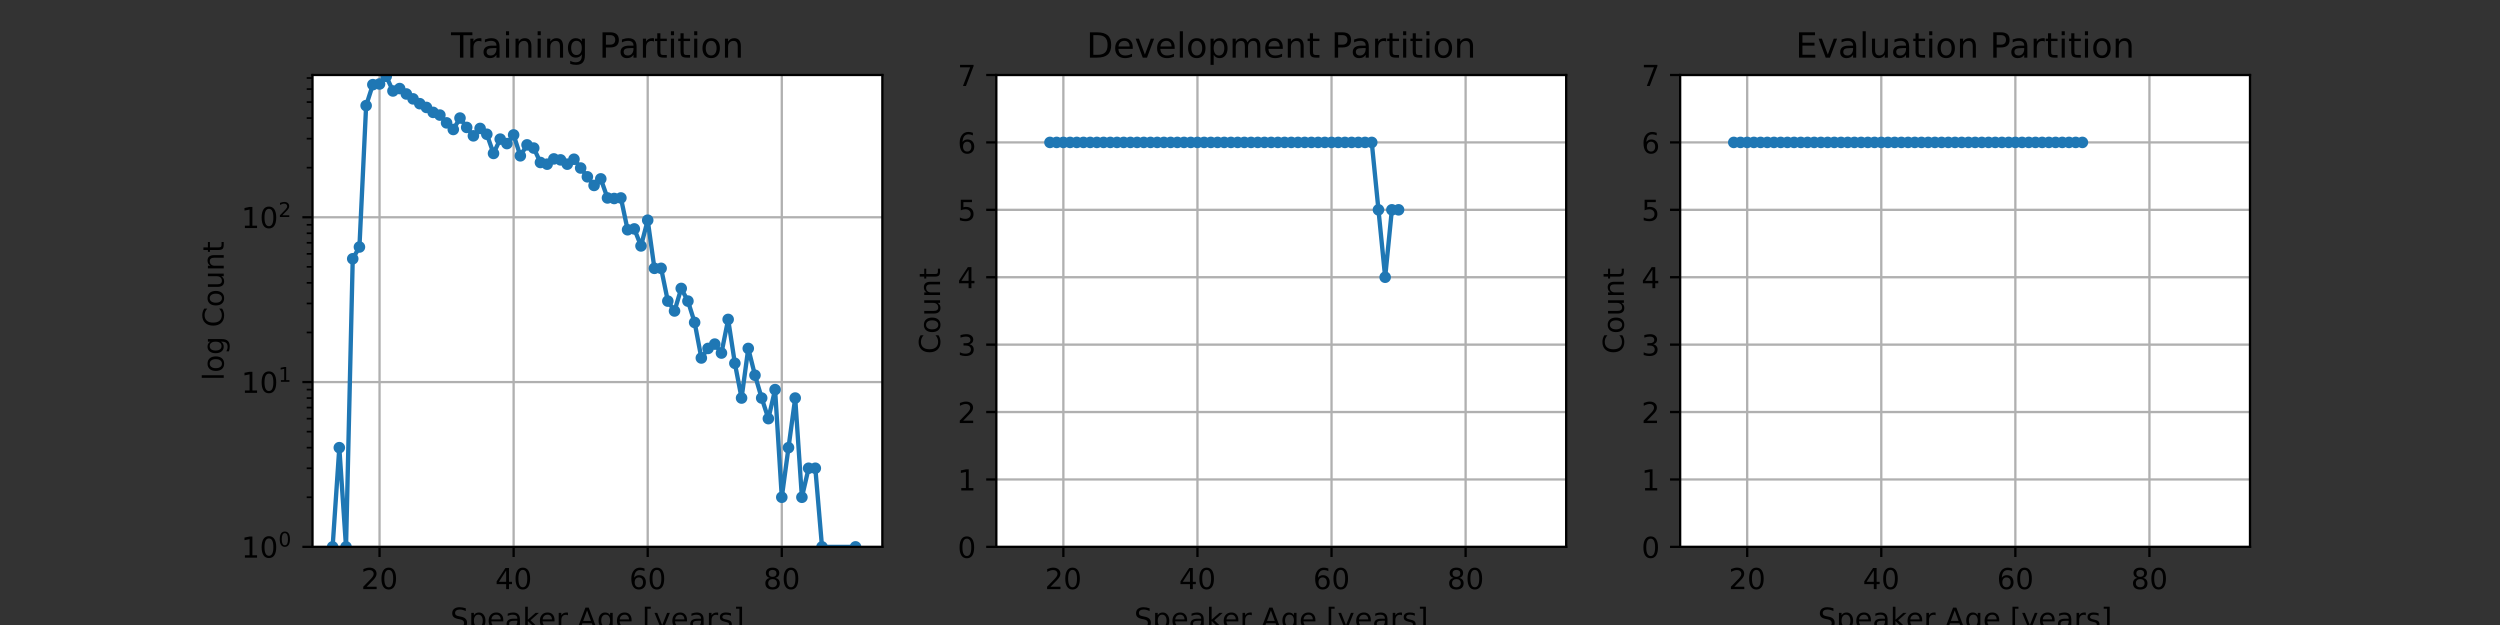 <?xml version="1.0" encoding="utf-8" standalone="no"?>
<!DOCTYPE svg PUBLIC "-//W3C//DTD SVG 1.1//EN"
  "http://www.w3.org/Graphics/SVG/1.1/DTD/svg11.dtd">
<!-- Created with matplotlib (https://matplotlib.org/) -->
<svg height="216pt" version="1.1" viewBox="0 0 864 216" width="864pt" xmlns="http://www.w3.org/2000/svg" xmlns:xlink="http://www.w3.org/1999/xlink">
 <rect x="0" y="0" width="864" height="216" fill="#333333" stroke="none"/>
 <defs>
  <style type="text/css">*{stroke-linecap:butt;stroke-linejoin:round;}</style>
 </defs>
 <g id="figure_1">
  <g id="patch_1">
   <path d="M 0 216 
L 864 216 
L 864 0 
L 0 0 
z
" style="fill:none;"/>
  </g>
  <g id="axes_1">
   <g id="patch_2">
    <path d="M 108 189 
L 304.941 189 
L 304.941 25.92 
L 108 25.92 
z
" style="fill:#ffffff;"/>
   </g>
   <g id="matplotlib.axis_1">
    <g id="xtick_1">
     <g id="line2d_1">
      <path clip-path="url(#p21b379b0b2)" d="M 131.17 189 
L 131.17 25.92 
" style="fill:none;stroke:#b0b0b0;stroke-linecap:square;stroke-width:0.8;"/>
     </g>
     <g id="line2d_2">
      <defs>
       <path d="M 0 0 
L 0 3.5 
" id="m9d50de3c9e" style="stroke:#000000;stroke-width:0.8;"/>
      </defs>
      <g>
       <use style="stroke:#000000;stroke-width:0.8;" x="131.17" xlink:href="#m9d50de3c9e" y="189"/>
      </g>
     </g>
     <g id="text_1">
      <!-- 20 -->
      <g transform="translate(124.807 203.598)scale(0.1 -0.1)">
       <defs>
        <path d="M 19.188 8.297 
L 53.609 8.297 
L 53.609 0 
L 7.328 0 
L 7.328 8.297 
Q 12.938 14.109 22.625 23.891 
Q 32.328 33.688 34.812 36.531 
Q 39.547 41.844 41.422 45.531 
Q 43.312 49.219 43.312 52.781 
Q 43.312 58.594 39.234 62.25 
Q 35.156 65.922 28.609 65.922 
Q 23.969 65.922 18.812 64.312 
Q 13.672 62.703 7.812 59.422 
L 7.812 69.391 
Q 13.766 71.781 18.938 73 
Q 24.125 74.219 28.422 74.219 
Q 39.75 74.219 46.484 68.547 
Q 53.219 62.891 53.219 53.422 
Q 53.219 48.922 51.531 44.891 
Q 49.859 40.875 45.406 35.406 
Q 44.188 33.984 37.641 27.219 
Q 31.109 20.453 19.188 8.297 
z
" id="DejaVuSans-50"/>
        <path d="M 31.781 66.406 
Q 24.172 66.406 20.328 58.906 
Q 16.5 51.422 16.5 36.375 
Q 16.5 21.391 20.328 13.891 
Q 24.172 6.391 31.781 6.391 
Q 39.453 6.391 43.281 13.891 
Q 47.125 21.391 47.125 36.375 
Q 47.125 51.422 43.281 58.906 
Q 39.453 66.406 31.781 66.406 
z
M 31.781 74.219 
Q 44.047 74.219 50.516 64.516 
Q 56.984 54.828 56.984 36.375 
Q 56.984 17.969 50.516 8.266 
Q 44.047 -1.422 31.781 -1.422 
Q 19.531 -1.422 13.062 8.266 
Q 6.594 17.969 6.594 36.375 
Q 6.594 54.828 13.062 64.516 
Q 19.531 74.219 31.781 74.219 
z
" id="DejaVuSans-48"/>
       </defs>
       <use xlink:href="#DejaVuSans-50"/>
       <use x="63.623" xlink:href="#DejaVuSans-48"/>
      </g>
     </g>
    </g>
    <g id="xtick_2">
     <g id="line2d_3">
      <path clip-path="url(#p21b379b0b2)" d="M 177.509 189 
L 177.509 25.92 
" style="fill:none;stroke:#b0b0b0;stroke-linecap:square;stroke-width:0.8;"/>
     </g>
     <g id="line2d_4">
      <g>
       <use style="stroke:#000000;stroke-width:0.8;" x="177.509" xlink:href="#m9d50de3c9e" y="189"/>
      </g>
     </g>
     <g id="text_2">
      <!-- 40 -->
      <g transform="translate(171.146 203.598)scale(0.1 -0.1)">
       <defs>
        <path d="M 37.797 64.312 
L 12.891 25.391 
L 37.797 25.391 
z
M 35.203 72.906 
L 47.609 72.906 
L 47.609 25.391 
L 58.016 25.391 
L 58.016 17.188 
L 47.609 17.188 
L 47.609 0 
L 37.797 0 
L 37.797 17.188 
L 4.891 17.188 
L 4.891 26.703 
z
" id="DejaVuSans-52"/>
       </defs>
       <use xlink:href="#DejaVuSans-52"/>
       <use x="63.623" xlink:href="#DejaVuSans-48"/>
      </g>
     </g>
    </g>
    <g id="xtick_3">
     <g id="line2d_5">
      <path clip-path="url(#p21b379b0b2)" d="M 223.848 189 
L 223.848 25.92 
" style="fill:none;stroke:#b0b0b0;stroke-linecap:square;stroke-width:0.8;"/>
     </g>
     <g id="line2d_6">
      <g>
       <use style="stroke:#000000;stroke-width:0.8;" x="223.848" xlink:href="#m9d50de3c9e" y="189"/>
      </g>
     </g>
     <g id="text_3">
      <!-- 60 -->
      <g transform="translate(217.485 203.598)scale(0.1 -0.1)">
       <defs>
        <path d="M 33.016 40.375 
Q 26.375 40.375 22.484 35.828 
Q 18.609 31.297 18.609 23.391 
Q 18.609 15.531 22.484 10.953 
Q 26.375 6.391 33.016 6.391 
Q 39.656 6.391 43.531 10.953 
Q 47.406 15.531 47.406 23.391 
Q 47.406 31.297 43.531 35.828 
Q 39.656 40.375 33.016 40.375 
z
M 52.594 71.297 
L 52.594 62.312 
Q 48.875 64.062 45.094 64.984 
Q 41.312 65.922 37.594 65.922 
Q 27.828 65.922 22.672 59.328 
Q 17.531 52.734 16.797 39.406 
Q 19.672 43.656 24.016 45.922 
Q 28.375 48.188 33.594 48.188 
Q 44.578 48.188 50.953 41.516 
Q 57.328 34.859 57.328 23.391 
Q 57.328 12.156 50.688 5.359 
Q 44.047 -1.422 33.016 -1.422 
Q 20.359 -1.422 13.672 8.266 
Q 6.984 17.969 6.984 36.375 
Q 6.984 53.656 15.188 63.938 
Q 23.391 74.219 37.203 74.219 
Q 40.922 74.219 44.703 73.484 
Q 48.484 72.75 52.594 71.297 
z
" id="DejaVuSans-54"/>
       </defs>
       <use xlink:href="#DejaVuSans-54"/>
       <use x="63.623" xlink:href="#DejaVuSans-48"/>
      </g>
     </g>
    </g>
    <g id="xtick_4">
     <g id="line2d_7">
      <path clip-path="url(#p21b379b0b2)" d="M 270.187 189 
L 270.187 25.92 
" style="fill:none;stroke:#b0b0b0;stroke-linecap:square;stroke-width:0.8;"/>
     </g>
     <g id="line2d_8">
      <g>
       <use style="stroke:#000000;stroke-width:0.8;" x="270.187" xlink:href="#m9d50de3c9e" y="189"/>
      </g>
     </g>
     <g id="text_4">
      <!-- 80 -->
      <g transform="translate(263.824 203.598)scale(0.1 -0.1)">
       <defs>
        <path d="M 31.781 34.625 
Q 24.75 34.625 20.719 30.859 
Q 16.703 27.094 16.703 20.516 
Q 16.703 13.922 20.719 10.156 
Q 24.75 6.391 31.781 6.391 
Q 38.812 6.391 42.859 10.172 
Q 46.922 13.969 46.922 20.516 
Q 46.922 27.094 42.891 30.859 
Q 38.875 34.625 31.781 34.625 
z
M 21.922 38.812 
Q 15.578 40.375 12.031 44.719 
Q 8.5 49.078 8.5 55.328 
Q 8.5 64.062 14.719 69.141 
Q 20.953 74.219 31.781 74.219 
Q 42.672 74.219 48.875 69.141 
Q 55.078 64.062 55.078 55.328 
Q 55.078 49.078 51.531 44.719 
Q 48 40.375 41.703 38.812 
Q 48.828 37.156 52.797 32.312 
Q 56.781 27.484 56.781 20.516 
Q 56.781 9.906 50.312 4.234 
Q 43.844 -1.422 31.781 -1.422 
Q 19.734 -1.422 13.25 4.234 
Q 6.781 9.906 6.781 20.516 
Q 6.781 27.484 10.781 32.312 
Q 14.797 37.156 21.922 38.812 
z
M 18.312 54.391 
Q 18.312 48.734 21.844 45.562 
Q 25.391 42.391 31.781 42.391 
Q 38.141 42.391 41.719 45.562 
Q 45.312 48.734 45.312 54.391 
Q 45.312 60.062 41.719 63.234 
Q 38.141 66.406 31.781 66.406 
Q 25.391 66.406 21.844 63.234 
Q 18.312 60.062 18.312 54.391 
z
" id="DejaVuSans-56"/>
       </defs>
       <use xlink:href="#DejaVuSans-56"/>
       <use x="63.623" xlink:href="#DejaVuSans-48"/>
      </g>
     </g>
    </g>
    <g id="text_5">
     <!-- Speaker Age [years] -->
     <g transform="translate(155.624 217.277)scale(0.1 -0.1)">
      <defs>
       <path d="M 53.516 70.516 
L 53.516 60.891 
Q 47.906 63.578 42.922 64.891 
Q 37.938 66.219 33.297 66.219 
Q 25.25 66.219 20.875 63.094 
Q 16.5 59.969 16.5 54.203 
Q 16.5 49.359 19.406 46.891 
Q 22.312 44.438 30.422 42.922 
L 36.375 41.703 
Q 47.406 39.594 52.656 34.297 
Q 57.906 29 57.906 20.125 
Q 57.906 9.516 50.797 4.047 
Q 43.703 -1.422 29.984 -1.422 
Q 24.812 -1.422 18.969 -0.25 
Q 13.141 0.922 6.891 3.219 
L 6.891 13.375 
Q 12.891 10.016 18.656 8.297 
Q 24.422 6.594 29.984 6.594 
Q 38.422 6.594 43.016 9.906 
Q 47.609 13.234 47.609 19.391 
Q 47.609 24.75 44.312 27.781 
Q 41.016 30.812 33.5 32.328 
L 27.484 33.5 
Q 16.453 35.688 11.516 40.375 
Q 6.594 45.062 6.594 53.422 
Q 6.594 63.094 13.406 68.656 
Q 20.219 74.219 32.172 74.219 
Q 37.312 74.219 42.625 73.281 
Q 47.953 72.359 53.516 70.516 
z
" id="DejaVuSans-83"/>
       <path d="M 18.109 8.203 
L 18.109 -20.797 
L 9.078 -20.797 
L 9.078 54.688 
L 18.109 54.688 
L 18.109 46.391 
Q 20.953 51.266 25.266 53.625 
Q 29.594 56 35.594 56 
Q 45.562 56 51.781 48.094 
Q 58.016 40.188 58.016 27.297 
Q 58.016 14.406 51.781 6.484 
Q 45.562 -1.422 35.594 -1.422 
Q 29.594 -1.422 25.266 0.953 
Q 20.953 3.328 18.109 8.203 
z
M 48.688 27.297 
Q 48.688 37.203 44.609 42.844 
Q 40.531 48.484 33.406 48.484 
Q 26.266 48.484 22.188 42.844 
Q 18.109 37.203 18.109 27.297 
Q 18.109 17.391 22.188 11.75 
Q 26.266 6.109 33.406 6.109 
Q 40.531 6.109 44.609 11.75 
Q 48.688 17.391 48.688 27.297 
z
" id="DejaVuSans-112"/>
       <path d="M 56.203 29.594 
L 56.203 25.203 
L 14.891 25.203 
Q 15.484 15.922 20.484 11.062 
Q 25.484 6.203 34.422 6.203 
Q 39.594 6.203 44.453 7.469 
Q 49.312 8.734 54.109 11.281 
L 54.109 2.781 
Q 49.266 0.734 44.188 -0.344 
Q 39.109 -1.422 33.891 -1.422 
Q 20.797 -1.422 13.156 6.188 
Q 5.516 13.812 5.516 26.812 
Q 5.516 40.234 12.766 48.109 
Q 20.016 56 32.328 56 
Q 43.359 56 49.781 48.891 
Q 56.203 41.797 56.203 29.594 
z
M 47.219 32.234 
Q 47.125 39.594 43.094 43.984 
Q 39.062 48.391 32.422 48.391 
Q 24.906 48.391 20.391 44.141 
Q 15.875 39.891 15.188 32.172 
z
" id="DejaVuSans-101"/>
       <path d="M 34.281 27.484 
Q 23.391 27.484 19.188 25 
Q 14.984 22.516 14.984 16.5 
Q 14.984 11.719 18.141 8.906 
Q 21.297 6.109 26.703 6.109 
Q 34.188 6.109 38.703 11.406 
Q 43.219 16.703 43.219 25.484 
L 43.219 27.484 
z
M 52.203 31.203 
L 52.203 0 
L 43.219 0 
L 43.219 8.297 
Q 40.141 3.328 35.547 0.953 
Q 30.953 -1.422 24.312 -1.422 
Q 15.922 -1.422 10.953 3.297 
Q 6 8.016 6 15.922 
Q 6 25.141 12.172 29.828 
Q 18.359 34.516 30.609 34.516 
L 43.219 34.516 
L 43.219 35.406 
Q 43.219 41.609 39.141 45 
Q 35.062 48.391 27.688 48.391 
Q 23 48.391 18.547 47.266 
Q 14.109 46.141 10.016 43.891 
L 10.016 52.203 
Q 14.938 54.109 19.578 55.047 
Q 24.219 56 28.609 56 
Q 40.484 56 46.344 49.844 
Q 52.203 43.703 52.203 31.203 
z
" id="DejaVuSans-97"/>
       <path d="M 9.078 75.984 
L 18.109 75.984 
L 18.109 31.109 
L 44.922 54.688 
L 56.391 54.688 
L 27.391 29.109 
L 57.625 0 
L 45.906 0 
L 18.109 26.703 
L 18.109 0 
L 9.078 0 
z
" id="DejaVuSans-107"/>
       <path d="M 41.109 46.297 
Q 39.594 47.172 37.812 47.578 
Q 36.031 48 33.891 48 
Q 26.266 48 22.188 43.047 
Q 18.109 38.094 18.109 28.812 
L 18.109 0 
L 9.078 0 
L 9.078 54.688 
L 18.109 54.688 
L 18.109 46.188 
Q 20.953 51.172 25.484 53.578 
Q 30.031 56 36.531 56 
Q 37.453 56 38.578 55.875 
Q 39.703 55.766 41.062 55.516 
z
" id="DejaVuSans-114"/>
       <path id="DejaVuSans-32"/>
       <path d="M 34.188 63.188 
L 20.797 26.906 
L 47.609 26.906 
z
M 28.609 72.906 
L 39.797 72.906 
L 67.578 0 
L 57.328 0 
L 50.688 18.703 
L 17.828 18.703 
L 11.188 0 
L 0.781 0 
z
" id="DejaVuSans-65"/>
       <path d="M 45.406 27.984 
Q 45.406 37.75 41.375 43.109 
Q 37.359 48.484 30.078 48.484 
Q 22.859 48.484 18.828 43.109 
Q 14.797 37.75 14.797 27.984 
Q 14.797 18.266 18.828 12.891 
Q 22.859 7.516 30.078 7.516 
Q 37.359 7.516 41.375 12.891 
Q 45.406 18.266 45.406 27.984 
z
M 54.391 6.781 
Q 54.391 -7.172 48.188 -13.984 
Q 42 -20.797 29.203 -20.797 
Q 24.469 -20.797 20.266 -20.094 
Q 16.062 -19.391 12.109 -17.922 
L 12.109 -9.188 
Q 16.062 -11.328 19.922 -12.344 
Q 23.781 -13.375 27.781 -13.375 
Q 36.625 -13.375 41.016 -8.766 
Q 45.406 -4.156 45.406 5.172 
L 45.406 9.625 
Q 42.625 4.781 38.281 2.391 
Q 33.938 0 27.875 0 
Q 17.828 0 11.672 7.656 
Q 5.516 15.328 5.516 27.984 
Q 5.516 40.672 11.672 48.328 
Q 17.828 56 27.875 56 
Q 33.938 56 38.281 53.609 
Q 42.625 51.219 45.406 46.391 
L 45.406 54.688 
L 54.391 54.688 
z
" id="DejaVuSans-103"/>
       <path d="M 8.594 75.984 
L 29.297 75.984 
L 29.297 69 
L 17.578 69 
L 17.578 -6.203 
L 29.297 -6.203 
L 29.297 -13.188 
L 8.594 -13.188 
z
" id="DejaVuSans-91"/>
       <path d="M 32.172 -5.078 
Q 28.375 -14.844 24.75 -17.812 
Q 21.141 -20.797 15.094 -20.797 
L 7.906 -20.797 
L 7.906 -13.281 
L 13.188 -13.281 
Q 16.891 -13.281 18.938 -11.516 
Q 21 -9.766 23.484 -3.219 
L 25.094 0.875 
L 2.984 54.688 
L 12.5 54.688 
L 29.594 11.922 
L 46.688 54.688 
L 56.203 54.688 
z
" id="DejaVuSans-121"/>
       <path d="M 44.281 53.078 
L 44.281 44.578 
Q 40.484 46.531 36.375 47.5 
Q 32.281 48.484 27.875 48.484 
Q 21.188 48.484 17.844 46.438 
Q 14.5 44.391 14.5 40.281 
Q 14.5 37.156 16.891 35.375 
Q 19.281 33.594 26.516 31.984 
L 29.594 31.297 
Q 39.156 29.25 43.188 25.516 
Q 47.219 21.781 47.219 15.094 
Q 47.219 7.469 41.188 3.016 
Q 35.156 -1.422 24.609 -1.422 
Q 20.219 -1.422 15.453 -0.562 
Q 10.688 0.297 5.422 2 
L 5.422 11.281 
Q 10.406 8.688 15.234 7.391 
Q 20.062 6.109 24.812 6.109 
Q 31.156 6.109 34.562 8.281 
Q 37.984 10.453 37.984 14.406 
Q 37.984 18.062 35.516 20.016 
Q 33.062 21.969 24.703 23.781 
L 21.578 24.516 
Q 13.234 26.266 9.516 29.906 
Q 5.812 33.547 5.812 39.891 
Q 5.812 47.609 11.281 51.797 
Q 16.75 56 26.812 56 
Q 31.781 56 36.172 55.266 
Q 40.578 54.547 44.281 53.078 
z
" id="DejaVuSans-115"/>
       <path d="M 30.422 75.984 
L 30.422 -13.188 
L 9.719 -13.188 
L 9.719 -6.203 
L 21.391 -6.203 
L 21.391 69 
L 9.719 69 
L 9.719 75.984 
z
" id="DejaVuSans-93"/>
      </defs>
      <use xlink:href="#DejaVuSans-83"/>
      <use x="63.477" xlink:href="#DejaVuSans-112"/>
      <use x="126.953" xlink:href="#DejaVuSans-101"/>
      <use x="188.477" xlink:href="#DejaVuSans-97"/>
      <use x="249.756" xlink:href="#DejaVuSans-107"/>
      <use x="304.041" xlink:href="#DejaVuSans-101"/>
      <use x="365.564" xlink:href="#DejaVuSans-114"/>
      <use x="406.678" xlink:href="#DejaVuSans-32"/>
      <use x="438.465" xlink:href="#DejaVuSans-65"/>
      <use x="506.873" xlink:href="#DejaVuSans-103"/>
      <use x="570.35" xlink:href="#DejaVuSans-101"/>
      <use x="631.873" xlink:href="#DejaVuSans-32"/>
      <use x="663.66" xlink:href="#DejaVuSans-91"/>
      <use x="702.674" xlink:href="#DejaVuSans-121"/>
      <use x="761.854" xlink:href="#DejaVuSans-101"/>
      <use x="823.377" xlink:href="#DejaVuSans-97"/>
      <use x="884.656" xlink:href="#DejaVuSans-114"/>
      <use x="925.77" xlink:href="#DejaVuSans-115"/>
      <use x="977.869" xlink:href="#DejaVuSans-93"/>
     </g>
    </g>
   </g>
   <g id="matplotlib.axis_2">
    <g id="ytick_1">
     <g id="line2d_9">
      <path clip-path="url(#p21b379b0b2)" d="M 108 189 
L 304.941 189 
" style="fill:none;stroke:#b0b0b0;stroke-linecap:square;stroke-width:0.8;"/>
     </g>
     <g id="line2d_10">
      <defs>
       <path d="M 0 0 
L -3.5 0 
" id="m048f2a23a9" style="stroke:#000000;stroke-width:0.8;"/>
      </defs>
      <g>
       <use style="stroke:#000000;stroke-width:0.8;" x="108" xlink:href="#m048f2a23a9" y="189"/>
      </g>
     </g>
     <g id="text_6">
      <!-- $\mathdefault{10^{0}}$ -->
      <g transform="translate(83.4 192.799)scale(0.1 -0.1)">
       <defs>
        <path d="M 12.406 8.297 
L 28.516 8.297 
L 28.516 63.922 
L 10.984 60.406 
L 10.984 69.391 
L 28.422 72.906 
L 38.281 72.906 
L 38.281 8.297 
L 54.391 8.297 
L 54.391 0 
L 12.406 0 
z
" id="DejaVuSans-49"/>
       </defs>
       <use transform="translate(0 0.766)" xlink:href="#DejaVuSans-49"/>
       <use transform="translate(63.623 0.766)" xlink:href="#DejaVuSans-48"/>
       <use transform="translate(128.203 39.047)scale(0.7)" xlink:href="#DejaVuSans-48"/>
      </g>
     </g>
    </g>
    <g id="ytick_2">
     <g id="line2d_11">
      <path clip-path="url(#p21b379b0b2)" d="M 108 132.045 
L 304.941 132.045 
" style="fill:none;stroke:#b0b0b0;stroke-linecap:square;stroke-width:0.8;"/>
     </g>
     <g id="line2d_12">
      <g>
       <use style="stroke:#000000;stroke-width:0.8;" x="108" xlink:href="#m048f2a23a9" y="132.045"/>
      </g>
     </g>
     <g id="text_7">
      <!-- $\mathdefault{10^{1}}$ -->
      <g transform="translate(83.4 135.844)scale(0.1 -0.1)">
       <use transform="translate(0 0.684)" xlink:href="#DejaVuSans-49"/>
       <use transform="translate(63.623 0.684)" xlink:href="#DejaVuSans-48"/>
       <use transform="translate(128.203 38.966)scale(0.7)" xlink:href="#DejaVuSans-49"/>
      </g>
     </g>
    </g>
    <g id="ytick_3">
     <g id="line2d_13">
      <path clip-path="url(#p21b379b0b2)" d="M 108 75.09 
L 304.941 75.09 
" style="fill:none;stroke:#b0b0b0;stroke-linecap:square;stroke-width:0.8;"/>
     </g>
     <g id="line2d_14">
      <g>
       <use style="stroke:#000000;stroke-width:0.8;" x="108" xlink:href="#m048f2a23a9" y="75.09"/>
      </g>
     </g>
     <g id="text_8">
      <!-- $\mathdefault{10^{2}}$ -->
      <g transform="translate(83.4 78.89)scale(0.1 -0.1)">
       <use transform="translate(0 0.766)" xlink:href="#DejaVuSans-49"/>
       <use transform="translate(63.623 0.766)" xlink:href="#DejaVuSans-48"/>
       <use transform="translate(128.203 39.047)scale(0.7)" xlink:href="#DejaVuSans-50"/>
      </g>
     </g>
    </g>
    <g id="ytick_4">
     <g id="line2d_15">
      <defs>
       <path d="M 0 0 
L -2 0 
" id="m4122e19cab" style="stroke:#000000;stroke-width:0.6;"/>
      </defs>
      <g>
       <use style="stroke:#000000;stroke-width:0.6;" x="108" xlink:href="#m4122e19cab" y="171.855"/>
      </g>
     </g>
    </g>
    <g id="ytick_5">
     <g id="line2d_16">
      <g>
       <use style="stroke:#000000;stroke-width:0.6;" x="108" xlink:href="#m4122e19cab" y="161.826"/>
      </g>
     </g>
    </g>
    <g id="ytick_6">
     <g id="line2d_17">
      <g>
       <use style="stroke:#000000;stroke-width:0.6;" x="108" xlink:href="#m4122e19cab" y="154.71"/>
      </g>
     </g>
    </g>
    <g id="ytick_7">
     <g id="line2d_18">
      <g>
       <use style="stroke:#000000;stroke-width:0.6;" x="108" xlink:href="#m4122e19cab" y="149.19"/>
      </g>
     </g>
    </g>
    <g id="ytick_8">
     <g id="line2d_19">
      <g>
       <use style="stroke:#000000;stroke-width:0.6;" x="108" xlink:href="#m4122e19cab" y="144.681"/>
      </g>
     </g>
    </g>
    <g id="ytick_9">
     <g id="line2d_20">
      <g>
       <use style="stroke:#000000;stroke-width:0.6;" x="108" xlink:href="#m4122e19cab" y="140.868"/>
      </g>
     </g>
    </g>
    <g id="ytick_10">
     <g id="line2d_21">
      <g>
       <use style="stroke:#000000;stroke-width:0.6;" x="108" xlink:href="#m4122e19cab" y="137.565"/>
      </g>
     </g>
    </g>
    <g id="ytick_11">
     <g id="line2d_22">
      <g>
       <use style="stroke:#000000;stroke-width:0.6;" x="108" xlink:href="#m4122e19cab" y="134.651"/>
      </g>
     </g>
    </g>
    <g id="ytick_12">
     <g id="line2d_23">
      <g>
       <use style="stroke:#000000;stroke-width:0.6;" x="108" xlink:href="#m4122e19cab" y="114.9"/>
      </g>
     </g>
    </g>
    <g id="ytick_13">
     <g id="line2d_24">
      <g>
       <use style="stroke:#000000;stroke-width:0.6;" x="108" xlink:href="#m4122e19cab" y="104.871"/>
      </g>
     </g>
    </g>
    <g id="ytick_14">
     <g id="line2d_25">
      <g>
       <use style="stroke:#000000;stroke-width:0.6;" x="108" xlink:href="#m4122e19cab" y="97.755"/>
      </g>
     </g>
    </g>
    <g id="ytick_15">
     <g id="line2d_26">
      <g>
       <use style="stroke:#000000;stroke-width:0.6;" x="108" xlink:href="#m4122e19cab" y="92.235"/>
      </g>
     </g>
    </g>
    <g id="ytick_16">
     <g id="line2d_27">
      <g>
       <use style="stroke:#000000;stroke-width:0.6;" x="108" xlink:href="#m4122e19cab" y="87.726"/>
      </g>
     </g>
    </g>
    <g id="ytick_17">
     <g id="line2d_28">
      <g>
       <use style="stroke:#000000;stroke-width:0.6;" x="108" xlink:href="#m4122e19cab" y="83.913"/>
      </g>
     </g>
    </g>
    <g id="ytick_18">
     <g id="line2d_29">
      <g>
       <use style="stroke:#000000;stroke-width:0.6;" x="108" xlink:href="#m4122e19cab" y="80.61"/>
      </g>
     </g>
    </g>
    <g id="ytick_19">
     <g id="line2d_30">
      <g>
       <use style="stroke:#000000;stroke-width:0.6;" x="108" xlink:href="#m4122e19cab" y="77.696"/>
      </g>
     </g>
    </g>
    <g id="ytick_20">
     <g id="line2d_31">
      <g>
       <use style="stroke:#000000;stroke-width:0.6;" x="108" xlink:href="#m4122e19cab" y="57.945"/>
      </g>
     </g>
    </g>
    <g id="ytick_21">
     <g id="line2d_32">
      <g>
       <use style="stroke:#000000;stroke-width:0.6;" x="108" xlink:href="#m4122e19cab" y="47.916"/>
      </g>
     </g>
    </g>
    <g id="ytick_22">
     <g id="line2d_33">
      <g>
       <use style="stroke:#000000;stroke-width:0.6;" x="108" xlink:href="#m4122e19cab" y="40.8"/>
      </g>
     </g>
    </g>
    <g id="ytick_23">
     <g id="line2d_34">
      <g>
       <use style="stroke:#000000;stroke-width:0.6;" x="108" xlink:href="#m4122e19cab" y="35.281"/>
      </g>
     </g>
    </g>
    <g id="ytick_24">
     <g id="line2d_35">
      <g>
       <use style="stroke:#000000;stroke-width:0.6;" x="108" xlink:href="#m4122e19cab" y="30.771"/>
      </g>
     </g>
    </g>
    <g id="ytick_25">
     <g id="line2d_36">
      <g>
       <use style="stroke:#000000;stroke-width:0.6;" x="108" xlink:href="#m4122e19cab" y="26.958"/>
      </g>
     </g>
    </g>
    <g id="text_9">
     <!-- log Count -->
     <g transform="translate(77.32 131.52)rotate(-90)scale(0.1 -0.1)">
      <defs>
       <path d="M 9.422 75.984 
L 18.406 75.984 
L 18.406 0 
L 9.422 0 
z
" id="DejaVuSans-108"/>
       <path d="M 30.609 48.391 
Q 23.391 48.391 19.188 42.75 
Q 14.984 37.109 14.984 27.297 
Q 14.984 17.484 19.156 11.844 
Q 23.344 6.203 30.609 6.203 
Q 37.797 6.203 41.984 11.859 
Q 46.188 17.531 46.188 27.297 
Q 46.188 37.016 41.984 42.703 
Q 37.797 48.391 30.609 48.391 
z
M 30.609 56 
Q 42.328 56 49.016 48.375 
Q 55.719 40.766 55.719 27.297 
Q 55.719 13.875 49.016 6.219 
Q 42.328 -1.422 30.609 -1.422 
Q 18.844 -1.422 12.172 6.219 
Q 5.516 13.875 5.516 27.297 
Q 5.516 40.766 12.172 48.375 
Q 18.844 56 30.609 56 
z
" id="DejaVuSans-111"/>
       <path d="M 64.406 67.281 
L 64.406 56.891 
Q 59.422 61.531 53.781 63.812 
Q 48.141 66.109 41.797 66.109 
Q 29.297 66.109 22.656 58.469 
Q 16.016 50.828 16.016 36.375 
Q 16.016 21.969 22.656 14.328 
Q 29.297 6.688 41.797 6.688 
Q 48.141 6.688 53.781 8.984 
Q 59.422 11.281 64.406 15.922 
L 64.406 5.609 
Q 59.234 2.094 53.438 0.328 
Q 47.656 -1.422 41.219 -1.422 
Q 24.656 -1.422 15.125 8.703 
Q 5.609 18.844 5.609 36.375 
Q 5.609 53.953 15.125 64.078 
Q 24.656 74.219 41.219 74.219 
Q 47.75 74.219 53.531 72.484 
Q 59.328 70.75 64.406 67.281 
z
" id="DejaVuSans-67"/>
       <path d="M 8.5 21.578 
L 8.5 54.688 
L 17.484 54.688 
L 17.484 21.922 
Q 17.484 14.156 20.5 10.266 
Q 23.531 6.391 29.594 6.391 
Q 36.859 6.391 41.078 11.031 
Q 45.312 15.672 45.312 23.688 
L 45.312 54.688 
L 54.297 54.688 
L 54.297 0 
L 45.312 0 
L 45.312 8.406 
Q 42.047 3.422 37.719 1 
Q 33.406 -1.422 27.688 -1.422 
Q 18.266 -1.422 13.375 4.438 
Q 8.5 10.297 8.5 21.578 
z
M 31.109 56 
z
" id="DejaVuSans-117"/>
       <path d="M 54.891 33.016 
L 54.891 0 
L 45.906 0 
L 45.906 32.719 
Q 45.906 40.484 42.875 44.328 
Q 39.844 48.188 33.797 48.188 
Q 26.516 48.188 22.312 43.547 
Q 18.109 38.922 18.109 30.906 
L 18.109 0 
L 9.078 0 
L 9.078 54.688 
L 18.109 54.688 
L 18.109 46.188 
Q 21.344 51.125 25.703 53.562 
Q 30.078 56 35.797 56 
Q 45.219 56 50.047 50.172 
Q 54.891 44.344 54.891 33.016 
z
" id="DejaVuSans-110"/>
       <path d="M 18.312 70.219 
L 18.312 54.688 
L 36.812 54.688 
L 36.812 47.703 
L 18.312 47.703 
L 18.312 18.016 
Q 18.312 11.328 20.141 9.422 
Q 21.969 7.516 27.594 7.516 
L 36.812 7.516 
L 36.812 0 
L 27.594 0 
Q 17.188 0 13.234 3.875 
Q 9.281 7.766 9.281 18.016 
L 9.281 47.703 
L 2.688 47.703 
L 2.688 54.688 
L 9.281 54.688 
L 9.281 70.219 
z
" id="DejaVuSans-116"/>
      </defs>
      <use xlink:href="#DejaVuSans-108"/>
      <use x="27.783" xlink:href="#DejaVuSans-111"/>
      <use x="88.965" xlink:href="#DejaVuSans-103"/>
      <use x="152.441" xlink:href="#DejaVuSans-32"/>
      <use x="184.229" xlink:href="#DejaVuSans-67"/>
      <use x="254.053" xlink:href="#DejaVuSans-111"/>
      <use x="315.234" xlink:href="#DejaVuSans-117"/>
      <use x="378.613" xlink:href="#DejaVuSans-110"/>
      <use x="441.992" xlink:href="#DejaVuSans-116"/>
     </g>
    </g>
   </g>
   <g id="line2d_37">
    <path clip-path="url(#p21b379b0b2)" d="M 114.951 189 
L 117.268 154.71 
L 119.585 189 
L 121.902 89.432 
L 124.219 85.368 
L 126.536 36.497 
L 128.853 29.252 
L 131.17 29.02 
L 133.487 26.364 
L 135.803 31.439 
L 138.12 30.607 
L 140.437 32.477 
L 142.754 34.168 
L 145.071 35.831 
L 147.388 37.129 
L 149.705 38.839 
L 152.022 39.771 
L 154.339 42.463 
L 156.656 44.747 
L 158.973 40.8 
L 161.29 44.033 
L 163.607 46.946 
L 165.924 44.387 
L 168.241 46.397 
L 170.558 53.027 
L 172.875 48.081 
L 175.192 49.623 
L 177.509 46.631 
L 179.826 53.851 
L 182.143 50.068 
L 184.46 51.172 
L 186.776 56.156 
L 189.093 56.738 
L 191.41 54.922 
L 193.727 55.253 
L 196.044 56.738 
L 198.361 55.032 
L 200.678 58.069 
L 202.995 61.107 
L 205.312 64.091 
L 207.629 61.82 
L 209.946 68.411 
L 212.263 68.601 
L 214.58 68.411 
L 216.897 79.403 
L 219.214 79.11 
L 221.531 84.996 
L 223.848 76.1 
L 226.165 92.735 
L 228.482 92.735 
L 230.799 104.06 
L 233.116 107.477 
L 235.433 99.683 
L 237.749 104.06 
L 240.066 111.443 
L 242.383 123.722 
L 244.7 120.42 
L 247.017 118.92 
L 249.334 122.016 
L 251.651 110.39 
L 253.968 125.556 
L 256.285 137.565 
L 258.602 120.42 
L 260.919 129.688 
L 263.236 137.565 
L 265.553 144.681 
L 267.87 134.651 
L 270.187 171.855 
L 272.504 154.71 
L 274.821 137.565 
L 277.138 171.855 
L 279.455 161.826 
L 281.772 161.826 
L 284.089 189 
L 295.673 189 
" style="fill:none;stroke:#1f77b4;stroke-linecap:square;stroke-width:1.5;"/>
    <defs>
     <path d="M 0 1.5 
C 0.398 1.5 0.779 1.342 1.061 1.061 
C 1.342 0.779 1.5 0.398 1.5 0 
C 1.5 -0.398 1.342 -0.779 1.061 -1.061 
C 0.779 -1.342 0.398 -1.5 0 -1.5 
C -0.398 -1.5 -0.779 -1.342 -1.061 -1.061 
C -1.342 -0.779 -1.5 -0.398 -1.5 0 
C -1.5 0.398 -1.342 0.779 -1.061 1.061 
C -0.779 1.342 -0.398 1.5 0 1.5 
z
" id="m67293aa2aa" style="stroke:#1f77b4;"/>
    </defs>
    <g clip-path="url(#p21b379b0b2)">
     <use style="fill:#1f77b4;stroke:#1f77b4;" x="114.951" xlink:href="#m67293aa2aa" y="189"/>
     <use style="fill:#1f77b4;stroke:#1f77b4;" x="117.268" xlink:href="#m67293aa2aa" y="154.71"/>
     <use style="fill:#1f77b4;stroke:#1f77b4;" x="119.585" xlink:href="#m67293aa2aa" y="189"/>
     <use style="fill:#1f77b4;stroke:#1f77b4;" x="121.902" xlink:href="#m67293aa2aa" y="89.432"/>
     <use style="fill:#1f77b4;stroke:#1f77b4;" x="124.219" xlink:href="#m67293aa2aa" y="85.368"/>
     <use style="fill:#1f77b4;stroke:#1f77b4;" x="126.536" xlink:href="#m67293aa2aa" y="36.497"/>
     <use style="fill:#1f77b4;stroke:#1f77b4;" x="128.853" xlink:href="#m67293aa2aa" y="29.252"/>
     <use style="fill:#1f77b4;stroke:#1f77b4;" x="131.17" xlink:href="#m67293aa2aa" y="29.02"/>
     <use style="fill:#1f77b4;stroke:#1f77b4;" x="133.487" xlink:href="#m67293aa2aa" y="26.364"/>
     <use style="fill:#1f77b4;stroke:#1f77b4;" x="135.803" xlink:href="#m67293aa2aa" y="31.439"/>
     <use style="fill:#1f77b4;stroke:#1f77b4;" x="138.12" xlink:href="#m67293aa2aa" y="30.607"/>
     <use style="fill:#1f77b4;stroke:#1f77b4;" x="140.437" xlink:href="#m67293aa2aa" y="32.477"/>
     <use style="fill:#1f77b4;stroke:#1f77b4;" x="142.754" xlink:href="#m67293aa2aa" y="34.168"/>
     <use style="fill:#1f77b4;stroke:#1f77b4;" x="145.071" xlink:href="#m67293aa2aa" y="35.831"/>
     <use style="fill:#1f77b4;stroke:#1f77b4;" x="147.388" xlink:href="#m67293aa2aa" y="37.129"/>
     <use style="fill:#1f77b4;stroke:#1f77b4;" x="149.705" xlink:href="#m67293aa2aa" y="38.839"/>
     <use style="fill:#1f77b4;stroke:#1f77b4;" x="152.022" xlink:href="#m67293aa2aa" y="39.771"/>
     <use style="fill:#1f77b4;stroke:#1f77b4;" x="154.339" xlink:href="#m67293aa2aa" y="42.463"/>
     <use style="fill:#1f77b4;stroke:#1f77b4;" x="156.656" xlink:href="#m67293aa2aa" y="44.747"/>
     <use style="fill:#1f77b4;stroke:#1f77b4;" x="158.973" xlink:href="#m67293aa2aa" y="40.8"/>
     <use style="fill:#1f77b4;stroke:#1f77b4;" x="161.29" xlink:href="#m67293aa2aa" y="44.033"/>
     <use style="fill:#1f77b4;stroke:#1f77b4;" x="163.607" xlink:href="#m67293aa2aa" y="46.946"/>
     <use style="fill:#1f77b4;stroke:#1f77b4;" x="165.924" xlink:href="#m67293aa2aa" y="44.387"/>
     <use style="fill:#1f77b4;stroke:#1f77b4;" x="168.241" xlink:href="#m67293aa2aa" y="46.397"/>
     <use style="fill:#1f77b4;stroke:#1f77b4;" x="170.558" xlink:href="#m67293aa2aa" y="53.027"/>
     <use style="fill:#1f77b4;stroke:#1f77b4;" x="172.875" xlink:href="#m67293aa2aa" y="48.081"/>
     <use style="fill:#1f77b4;stroke:#1f77b4;" x="175.192" xlink:href="#m67293aa2aa" y="49.623"/>
     <use style="fill:#1f77b4;stroke:#1f77b4;" x="177.509" xlink:href="#m67293aa2aa" y="46.631"/>
     <use style="fill:#1f77b4;stroke:#1f77b4;" x="179.826" xlink:href="#m67293aa2aa" y="53.851"/>
     <use style="fill:#1f77b4;stroke:#1f77b4;" x="182.143" xlink:href="#m67293aa2aa" y="50.068"/>
     <use style="fill:#1f77b4;stroke:#1f77b4;" x="184.46" xlink:href="#m67293aa2aa" y="51.172"/>
     <use style="fill:#1f77b4;stroke:#1f77b4;" x="186.776" xlink:href="#m67293aa2aa" y="56.156"/>
     <use style="fill:#1f77b4;stroke:#1f77b4;" x="189.093" xlink:href="#m67293aa2aa" y="56.738"/>
     <use style="fill:#1f77b4;stroke:#1f77b4;" x="191.41" xlink:href="#m67293aa2aa" y="54.922"/>
     <use style="fill:#1f77b4;stroke:#1f77b4;" x="193.727" xlink:href="#m67293aa2aa" y="55.253"/>
     <use style="fill:#1f77b4;stroke:#1f77b4;" x="196.044" xlink:href="#m67293aa2aa" y="56.738"/>
     <use style="fill:#1f77b4;stroke:#1f77b4;" x="198.361" xlink:href="#m67293aa2aa" y="55.032"/>
     <use style="fill:#1f77b4;stroke:#1f77b4;" x="200.678" xlink:href="#m67293aa2aa" y="58.069"/>
     <use style="fill:#1f77b4;stroke:#1f77b4;" x="202.995" xlink:href="#m67293aa2aa" y="61.107"/>
     <use style="fill:#1f77b4;stroke:#1f77b4;" x="205.312" xlink:href="#m67293aa2aa" y="64.091"/>
     <use style="fill:#1f77b4;stroke:#1f77b4;" x="207.629" xlink:href="#m67293aa2aa" y="61.82"/>
     <use style="fill:#1f77b4;stroke:#1f77b4;" x="209.946" xlink:href="#m67293aa2aa" y="68.411"/>
     <use style="fill:#1f77b4;stroke:#1f77b4;" x="212.263" xlink:href="#m67293aa2aa" y="68.601"/>
     <use style="fill:#1f77b4;stroke:#1f77b4;" x="214.58" xlink:href="#m67293aa2aa" y="68.411"/>
     <use style="fill:#1f77b4;stroke:#1f77b4;" x="216.897" xlink:href="#m67293aa2aa" y="79.403"/>
     <use style="fill:#1f77b4;stroke:#1f77b4;" x="219.214" xlink:href="#m67293aa2aa" y="79.11"/>
     <use style="fill:#1f77b4;stroke:#1f77b4;" x="221.531" xlink:href="#m67293aa2aa" y="84.996"/>
     <use style="fill:#1f77b4;stroke:#1f77b4;" x="223.848" xlink:href="#m67293aa2aa" y="76.1"/>
     <use style="fill:#1f77b4;stroke:#1f77b4;" x="226.165" xlink:href="#m67293aa2aa" y="92.735"/>
     <use style="fill:#1f77b4;stroke:#1f77b4;" x="228.482" xlink:href="#m67293aa2aa" y="92.735"/>
     <use style="fill:#1f77b4;stroke:#1f77b4;" x="230.799" xlink:href="#m67293aa2aa" y="104.06"/>
     <use style="fill:#1f77b4;stroke:#1f77b4;" x="233.116" xlink:href="#m67293aa2aa" y="107.477"/>
     <use style="fill:#1f77b4;stroke:#1f77b4;" x="235.433" xlink:href="#m67293aa2aa" y="99.683"/>
     <use style="fill:#1f77b4;stroke:#1f77b4;" x="237.749" xlink:href="#m67293aa2aa" y="104.06"/>
     <use style="fill:#1f77b4;stroke:#1f77b4;" x="240.066" xlink:href="#m67293aa2aa" y="111.443"/>
     <use style="fill:#1f77b4;stroke:#1f77b4;" x="242.383" xlink:href="#m67293aa2aa" y="123.722"/>
     <use style="fill:#1f77b4;stroke:#1f77b4;" x="244.7" xlink:href="#m67293aa2aa" y="120.42"/>
     <use style="fill:#1f77b4;stroke:#1f77b4;" x="247.017" xlink:href="#m67293aa2aa" y="118.92"/>
     <use style="fill:#1f77b4;stroke:#1f77b4;" x="249.334" xlink:href="#m67293aa2aa" y="122.016"/>
     <use style="fill:#1f77b4;stroke:#1f77b4;" x="251.651" xlink:href="#m67293aa2aa" y="110.39"/>
     <use style="fill:#1f77b4;stroke:#1f77b4;" x="253.968" xlink:href="#m67293aa2aa" y="125.556"/>
     <use style="fill:#1f77b4;stroke:#1f77b4;" x="256.285" xlink:href="#m67293aa2aa" y="137.565"/>
     <use style="fill:#1f77b4;stroke:#1f77b4;" x="258.602" xlink:href="#m67293aa2aa" y="120.42"/>
     <use style="fill:#1f77b4;stroke:#1f77b4;" x="260.919" xlink:href="#m67293aa2aa" y="129.688"/>
     <use style="fill:#1f77b4;stroke:#1f77b4;" x="263.236" xlink:href="#m67293aa2aa" y="137.565"/>
     <use style="fill:#1f77b4;stroke:#1f77b4;" x="265.553" xlink:href="#m67293aa2aa" y="144.681"/>
     <use style="fill:#1f77b4;stroke:#1f77b4;" x="267.87" xlink:href="#m67293aa2aa" y="134.651"/>
     <use style="fill:#1f77b4;stroke:#1f77b4;" x="270.187" xlink:href="#m67293aa2aa" y="171.855"/>
     <use style="fill:#1f77b4;stroke:#1f77b4;" x="272.504" xlink:href="#m67293aa2aa" y="154.71"/>
     <use style="fill:#1f77b4;stroke:#1f77b4;" x="274.821" xlink:href="#m67293aa2aa" y="137.565"/>
     <use style="fill:#1f77b4;stroke:#1f77b4;" x="277.138" xlink:href="#m67293aa2aa" y="171.855"/>
     <use style="fill:#1f77b4;stroke:#1f77b4;" x="279.455" xlink:href="#m67293aa2aa" y="161.826"/>
     <use style="fill:#1f77b4;stroke:#1f77b4;" x="281.772" xlink:href="#m67293aa2aa" y="161.826"/>
     <use style="fill:#1f77b4;stroke:#1f77b4;" x="284.089" xlink:href="#m67293aa2aa" y="189"/>
     <use style="fill:#1f77b4;stroke:#1f77b4;" x="295.673" xlink:href="#m67293aa2aa" y="189"/>
    </g>
   </g>
   <g id="patch_3">
    <path d="M 108 189 
L 108 25.92 
" style="fill:none;stroke:#000000;stroke-linecap:square;stroke-linejoin:miter;stroke-width:0.8;"/>
   </g>
   <g id="patch_4">
    <path d="M 304.941 189 
L 304.941 25.92 
" style="fill:none;stroke:#000000;stroke-linecap:square;stroke-linejoin:miter;stroke-width:0.8;"/>
   </g>
   <g id="patch_5">
    <path d="M 108 189 
L 304.941 189 
" style="fill:none;stroke:#000000;stroke-linecap:square;stroke-linejoin:miter;stroke-width:0.8;"/>
   </g>
   <g id="patch_6">
    <path d="M 108 25.92 
L 304.941 25.92 
" style="fill:none;stroke:#000000;stroke-linecap:square;stroke-linejoin:miter;stroke-width:0.8;"/>
   </g>
   <g id="text_10">
    <!-- Training Partition -->
    <g transform="translate(155.89 19.92)scale(0.12 -0.12)">
     <defs>
      <path d="M -0.297 72.906 
L 61.375 72.906 
L 61.375 64.594 
L 35.5 64.594 
L 35.5 0 
L 25.594 0 
L 25.594 64.594 
L -0.297 64.594 
z
" id="DejaVuSans-84"/>
      <path d="M 9.422 54.688 
L 18.406 54.688 
L 18.406 0 
L 9.422 0 
z
M 9.422 75.984 
L 18.406 75.984 
L 18.406 64.594 
L 9.422 64.594 
z
" id="DejaVuSans-105"/>
      <path d="M 19.672 64.797 
L 19.672 37.406 
L 32.078 37.406 
Q 38.969 37.406 42.719 40.969 
Q 46.484 44.531 46.484 51.125 
Q 46.484 57.672 42.719 61.234 
Q 38.969 64.797 32.078 64.797 
z
M 9.812 72.906 
L 32.078 72.906 
Q 44.344 72.906 50.609 67.359 
Q 56.891 61.812 56.891 51.125 
Q 56.891 40.328 50.609 34.812 
Q 44.344 29.297 32.078 29.297 
L 19.672 29.297 
L 19.672 0 
L 9.812 0 
z
" id="DejaVuSans-80"/>
     </defs>
     <use xlink:href="#DejaVuSans-84"/>
     <use x="46.334" xlink:href="#DejaVuSans-114"/>
     <use x="87.447" xlink:href="#DejaVuSans-97"/>
     <use x="148.727" xlink:href="#DejaVuSans-105"/>
     <use x="176.51" xlink:href="#DejaVuSans-110"/>
     <use x="239.889" xlink:href="#DejaVuSans-105"/>
     <use x="267.672" xlink:href="#DejaVuSans-110"/>
     <use x="331.051" xlink:href="#DejaVuSans-103"/>
     <use x="394.527" xlink:href="#DejaVuSans-32"/>
     <use x="426.314" xlink:href="#DejaVuSans-80"/>
     <use x="482.117" xlink:href="#DejaVuSans-97"/>
     <use x="543.396" xlink:href="#DejaVuSans-114"/>
     <use x="584.51" xlink:href="#DejaVuSans-116"/>
     <use x="623.719" xlink:href="#DejaVuSans-105"/>
     <use x="651.502" xlink:href="#DejaVuSans-116"/>
     <use x="690.711" xlink:href="#DejaVuSans-105"/>
     <use x="718.494" xlink:href="#DejaVuSans-111"/>
     <use x="779.676" xlink:href="#DejaVuSans-110"/>
    </g>
   </g>
  </g>
  <g id="axes_2">
   <g id="patch_7">
    <path d="M 344.329 189 
L 541.271 189 
L 541.271 25.92 
L 344.329 25.92 
z
" style="fill:#ffffff;"/>
   </g>
   <g id="matplotlib.axis_3">
    <g id="xtick_5">
     <g id="line2d_38">
      <path clip-path="url(#p4d31ec418f)" d="M 367.499 189 
L 367.499 25.92 
" style="fill:none;stroke:#b0b0b0;stroke-linecap:square;stroke-width:0.8;"/>
     </g>
     <g id="line2d_39">
      <g>
       <use style="stroke:#000000;stroke-width:0.8;" x="367.499" xlink:href="#m9d50de3c9e" y="189"/>
      </g>
     </g>
     <g id="text_11">
      <!-- 20 -->
      <g transform="translate(361.136 203.598)scale(0.1 -0.1)">
       <use xlink:href="#DejaVuSans-50"/>
       <use x="63.623" xlink:href="#DejaVuSans-48"/>
      </g>
     </g>
    </g>
    <g id="xtick_6">
     <g id="line2d_40">
      <path clip-path="url(#p4d31ec418f)" d="M 413.838 189 
L 413.838 25.92 
" style="fill:none;stroke:#b0b0b0;stroke-linecap:square;stroke-width:0.8;"/>
     </g>
     <g id="line2d_41">
      <g>
       <use style="stroke:#000000;stroke-width:0.8;" x="413.838" xlink:href="#m9d50de3c9e" y="189"/>
      </g>
     </g>
     <g id="text_12">
      <!-- 40 -->
      <g transform="translate(407.476 203.598)scale(0.1 -0.1)">
       <use xlink:href="#DejaVuSans-52"/>
       <use x="63.623" xlink:href="#DejaVuSans-48"/>
      </g>
     </g>
    </g>
    <g id="xtick_7">
     <g id="line2d_42">
      <path clip-path="url(#p4d31ec418f)" d="M 460.177 189 
L 460.177 25.92 
" style="fill:none;stroke:#b0b0b0;stroke-linecap:square;stroke-width:0.8;"/>
     </g>
     <g id="line2d_43">
      <g>
       <use style="stroke:#000000;stroke-width:0.8;" x="460.177" xlink:href="#m9d50de3c9e" y="189"/>
      </g>
     </g>
     <g id="text_13">
      <!-- 60 -->
      <g transform="translate(453.815 203.598)scale(0.1 -0.1)">
       <use xlink:href="#DejaVuSans-54"/>
       <use x="63.623" xlink:href="#DejaVuSans-48"/>
      </g>
     </g>
    </g>
    <g id="xtick_8">
     <g id="line2d_44">
      <path clip-path="url(#p4d31ec418f)" d="M 506.516 189 
L 506.516 25.92 
" style="fill:none;stroke:#b0b0b0;stroke-linecap:square;stroke-width:0.8;"/>
     </g>
     <g id="line2d_45">
      <g>
       <use style="stroke:#000000;stroke-width:0.8;" x="506.516" xlink:href="#m9d50de3c9e" y="189"/>
      </g>
     </g>
     <g id="text_14">
      <!-- 80 -->
      <g transform="translate(500.154 203.598)scale(0.1 -0.1)">
       <use xlink:href="#DejaVuSans-56"/>
       <use x="63.623" xlink:href="#DejaVuSans-48"/>
      </g>
     </g>
    </g>
    <g id="text_15">
     <!-- Speaker Age [years] -->
     <g transform="translate(391.954 217.277)scale(0.1 -0.1)">
      <use xlink:href="#DejaVuSans-83"/>
      <use x="63.477" xlink:href="#DejaVuSans-112"/>
      <use x="126.953" xlink:href="#DejaVuSans-101"/>
      <use x="188.477" xlink:href="#DejaVuSans-97"/>
      <use x="249.756" xlink:href="#DejaVuSans-107"/>
      <use x="304.041" xlink:href="#DejaVuSans-101"/>
      <use x="365.564" xlink:href="#DejaVuSans-114"/>
      <use x="406.678" xlink:href="#DejaVuSans-32"/>
      <use x="438.465" xlink:href="#DejaVuSans-65"/>
      <use x="506.873" xlink:href="#DejaVuSans-103"/>
      <use x="570.35" xlink:href="#DejaVuSans-101"/>
      <use x="631.873" xlink:href="#DejaVuSans-32"/>
      <use x="663.66" xlink:href="#DejaVuSans-91"/>
      <use x="702.674" xlink:href="#DejaVuSans-121"/>
      <use x="761.854" xlink:href="#DejaVuSans-101"/>
      <use x="823.377" xlink:href="#DejaVuSans-97"/>
      <use x="884.656" xlink:href="#DejaVuSans-114"/>
      <use x="925.77" xlink:href="#DejaVuSans-115"/>
      <use x="977.869" xlink:href="#DejaVuSans-93"/>
     </g>
    </g>
   </g>
   <g id="matplotlib.axis_4">
    <g id="ytick_26">
     <g id="line2d_46">
      <path clip-path="url(#p4d31ec418f)" d="M 344.329 189 
L 541.271 189 
" style="fill:none;stroke:#b0b0b0;stroke-linecap:square;stroke-width:0.8;"/>
     </g>
     <g id="line2d_47">
      <g>
       <use style="stroke:#000000;stroke-width:0.8;" x="344.329" xlink:href="#m048f2a23a9" y="189"/>
      </g>
     </g>
     <g id="text_16">
      <!-- 0 -->
      <g transform="translate(330.967 192.799)scale(0.1 -0.1)">
       <use xlink:href="#DejaVuSans-48"/>
      </g>
     </g>
    </g>
    <g id="ytick_27">
     <g id="line2d_48">
      <path clip-path="url(#p4d31ec418f)" d="M 344.329 165.703 
L 541.271 165.703 
" style="fill:none;stroke:#b0b0b0;stroke-linecap:square;stroke-width:0.8;"/>
     </g>
     <g id="line2d_49">
      <g>
       <use style="stroke:#000000;stroke-width:0.8;" x="344.329" xlink:href="#m048f2a23a9" y="165.703"/>
      </g>
     </g>
     <g id="text_17">
      <!-- 1 -->
      <g transform="translate(330.967 169.502)scale(0.1 -0.1)">
       <use xlink:href="#DejaVuSans-49"/>
      </g>
     </g>
    </g>
    <g id="ytick_28">
     <g id="line2d_50">
      <path clip-path="url(#p4d31ec418f)" d="M 344.329 142.406 
L 541.271 142.406 
" style="fill:none;stroke:#b0b0b0;stroke-linecap:square;stroke-width:0.8;"/>
     </g>
     <g id="line2d_51">
      <g>
       <use style="stroke:#000000;stroke-width:0.8;" x="344.329" xlink:href="#m048f2a23a9" y="142.406"/>
      </g>
     </g>
     <g id="text_18">
      <!-- 2 -->
      <g transform="translate(330.967 146.205)scale(0.1 -0.1)">
       <use xlink:href="#DejaVuSans-50"/>
      </g>
     </g>
    </g>
    <g id="ytick_29">
     <g id="line2d_52">
      <path clip-path="url(#p4d31ec418f)" d="M 344.329 119.109 
L 541.271 119.109 
" style="fill:none;stroke:#b0b0b0;stroke-linecap:square;stroke-width:0.8;"/>
     </g>
     <g id="line2d_53">
      <g>
       <use style="stroke:#000000;stroke-width:0.8;" x="344.329" xlink:href="#m048f2a23a9" y="119.109"/>
      </g>
     </g>
     <g id="text_19">
      <!-- 3 -->
      <g transform="translate(330.967 122.908)scale(0.1 -0.1)">
       <defs>
        <path d="M 40.578 39.312 
Q 47.656 37.797 51.625 33 
Q 55.609 28.219 55.609 21.188 
Q 55.609 10.406 48.188 4.484 
Q 40.766 -1.422 27.094 -1.422 
Q 22.516 -1.422 17.656 -0.516 
Q 12.797 0.391 7.625 2.203 
L 7.625 11.719 
Q 11.719 9.328 16.594 8.109 
Q 21.484 6.891 26.812 6.891 
Q 36.078 6.891 40.938 10.547 
Q 45.797 14.203 45.797 21.188 
Q 45.797 27.641 41.281 31.266 
Q 36.766 34.906 28.719 34.906 
L 20.219 34.906 
L 20.219 43.016 
L 29.109 43.016 
Q 36.375 43.016 40.234 45.922 
Q 44.094 48.828 44.094 54.297 
Q 44.094 59.906 40.109 62.906 
Q 36.141 65.922 28.719 65.922 
Q 24.656 65.922 20.016 65.031 
Q 15.375 64.156 9.812 62.312 
L 9.812 71.094 
Q 15.438 72.656 20.344 73.438 
Q 25.25 74.219 29.594 74.219 
Q 40.828 74.219 47.359 69.109 
Q 53.906 64.016 53.906 55.328 
Q 53.906 49.266 50.438 45.094 
Q 46.969 40.922 40.578 39.312 
z
" id="DejaVuSans-51"/>
       </defs>
       <use xlink:href="#DejaVuSans-51"/>
      </g>
     </g>
    </g>
    <g id="ytick_30">
     <g id="line2d_54">
      <path clip-path="url(#p4d31ec418f)" d="M 344.329 95.811 
L 541.271 95.811 
" style="fill:none;stroke:#b0b0b0;stroke-linecap:square;stroke-width:0.8;"/>
     </g>
     <g id="line2d_55">
      <g>
       <use style="stroke:#000000;stroke-width:0.8;" x="344.329" xlink:href="#m048f2a23a9" y="95.811"/>
      </g>
     </g>
     <g id="text_20">
      <!-- 4 -->
      <g transform="translate(330.967 99.611)scale(0.1 -0.1)">
       <use xlink:href="#DejaVuSans-52"/>
      </g>
     </g>
    </g>
    <g id="ytick_31">
     <g id="line2d_56">
      <path clip-path="url(#p4d31ec418f)" d="M 344.329 72.514 
L 541.271 72.514 
" style="fill:none;stroke:#b0b0b0;stroke-linecap:square;stroke-width:0.8;"/>
     </g>
     <g id="line2d_57">
      <g>
       <use style="stroke:#000000;stroke-width:0.8;" x="344.329" xlink:href="#m048f2a23a9" y="72.514"/>
      </g>
     </g>
     <g id="text_21">
      <!-- 5 -->
      <g transform="translate(330.967 76.314)scale(0.1 -0.1)">
       <defs>
        <path d="M 10.797 72.906 
L 49.516 72.906 
L 49.516 64.594 
L 19.828 64.594 
L 19.828 46.734 
Q 21.969 47.469 24.109 47.828 
Q 26.266 48.188 28.422 48.188 
Q 40.625 48.188 47.75 41.5 
Q 54.891 34.812 54.891 23.391 
Q 54.891 11.625 47.562 5.094 
Q 40.234 -1.422 26.906 -1.422 
Q 22.312 -1.422 17.547 -0.641 
Q 12.797 0.141 7.719 1.703 
L 7.719 11.625 
Q 12.109 9.234 16.797 8.062 
Q 21.484 6.891 26.703 6.891 
Q 35.156 6.891 40.078 11.328 
Q 45.016 15.766 45.016 23.391 
Q 45.016 31 40.078 35.438 
Q 35.156 39.891 26.703 39.891 
Q 22.75 39.891 18.812 39.016 
Q 14.891 38.141 10.797 36.281 
z
" id="DejaVuSans-53"/>
       </defs>
       <use xlink:href="#DejaVuSans-53"/>
      </g>
     </g>
    </g>
    <g id="ytick_32">
     <g id="line2d_58">
      <path clip-path="url(#p4d31ec418f)" d="M 344.329 49.217 
L 541.271 49.217 
" style="fill:none;stroke:#b0b0b0;stroke-linecap:square;stroke-width:0.8;"/>
     </g>
     <g id="line2d_59">
      <g>
       <use style="stroke:#000000;stroke-width:0.8;" x="344.329" xlink:href="#m048f2a23a9" y="49.217"/>
      </g>
     </g>
     <g id="text_22">
      <!-- 6 -->
      <g transform="translate(330.967 53.016)scale(0.1 -0.1)">
       <use xlink:href="#DejaVuSans-54"/>
      </g>
     </g>
    </g>
    <g id="ytick_33">
     <g id="line2d_60">
      <path clip-path="url(#p4d31ec418f)" d="M 344.329 25.92 
L 541.271 25.92 
" style="fill:none;stroke:#b0b0b0;stroke-linecap:square;stroke-width:0.8;"/>
     </g>
     <g id="line2d_61">
      <g>
       <use style="stroke:#000000;stroke-width:0.8;" x="344.329" xlink:href="#m048f2a23a9" y="25.92"/>
      </g>
     </g>
     <g id="text_23">
      <!-- 7 -->
      <g transform="translate(330.967 29.719)scale(0.1 -0.1)">
       <defs>
        <path d="M 8.203 72.906 
L 55.078 72.906 
L 55.078 68.703 
L 28.609 0 
L 18.312 0 
L 43.219 64.594 
L 8.203 64.594 
z
" id="DejaVuSans-55"/>
       </defs>
       <use xlink:href="#DejaVuSans-55"/>
      </g>
     </g>
    </g>
    <g id="text_24">
     <!-- Count -->
     <g transform="translate(324.887 122.308)rotate(-90)scale(0.1 -0.1)">
      <use xlink:href="#DejaVuSans-67"/>
      <use x="69.824" xlink:href="#DejaVuSans-111"/>
      <use x="131.006" xlink:href="#DejaVuSans-117"/>
      <use x="194.385" xlink:href="#DejaVuSans-110"/>
      <use x="257.764" xlink:href="#DejaVuSans-116"/>
     </g>
    </g>
   </g>
   <g id="line2d_62">
    <path clip-path="url(#p4d31ec418f)" d="M 362.865 49.217 
L 365.182 49.217 
L 367.499 49.217 
L 369.816 49.217 
L 372.133 49.217 
L 374.45 49.217 
L 376.767 49.217 
L 379.084 49.217 
L 381.401 49.217 
L 383.718 49.217 
L 386.035 49.217 
L 388.352 49.217 
L 390.669 49.217 
L 392.985 49.217 
L 395.302 49.217 
L 397.619 49.217 
L 399.936 49.217 
L 402.253 49.217 
L 404.57 49.217 
L 406.887 49.217 
L 409.204 49.217 
L 411.521 49.217 
L 413.838 49.217 
L 416.155 49.217 
L 418.472 49.217 
L 420.789 49.217 
L 423.106 49.217 
L 425.423 49.217 
L 427.74 49.217 
L 430.057 49.217 
L 432.374 49.217 
L 434.691 49.217 
L 437.008 49.217 
L 439.325 49.217 
L 441.642 49.217 
L 443.958 49.217 
L 446.275 49.217 
L 448.592 49.217 
L 450.909 49.217 
L 453.226 49.217 
L 455.543 49.217 
L 457.86 49.217 
L 460.177 49.217 
L 462.494 49.217 
L 464.811 49.217 
L 467.128 49.217 
L 469.445 49.217 
L 471.762 49.217 
L 474.079 49.217 
L 476.396 72.514 
L 478.713 95.811 
L 481.03 72.514 
L 483.347 72.514 
" style="fill:none;stroke:#1f77b4;stroke-linecap:square;stroke-width:1.5;"/>
    <g clip-path="url(#p4d31ec418f)">
     <use style="fill:#1f77b4;stroke:#1f77b4;" x="362.865" xlink:href="#m67293aa2aa" y="49.217"/>
     <use style="fill:#1f77b4;stroke:#1f77b4;" x="365.182" xlink:href="#m67293aa2aa" y="49.217"/>
     <use style="fill:#1f77b4;stroke:#1f77b4;" x="367.499" xlink:href="#m67293aa2aa" y="49.217"/>
     <use style="fill:#1f77b4;stroke:#1f77b4;" x="369.816" xlink:href="#m67293aa2aa" y="49.217"/>
     <use style="fill:#1f77b4;stroke:#1f77b4;" x="372.133" xlink:href="#m67293aa2aa" y="49.217"/>
     <use style="fill:#1f77b4;stroke:#1f77b4;" x="374.45" xlink:href="#m67293aa2aa" y="49.217"/>
     <use style="fill:#1f77b4;stroke:#1f77b4;" x="376.767" xlink:href="#m67293aa2aa" y="49.217"/>
     <use style="fill:#1f77b4;stroke:#1f77b4;" x="379.084" xlink:href="#m67293aa2aa" y="49.217"/>
     <use style="fill:#1f77b4;stroke:#1f77b4;" x="381.401" xlink:href="#m67293aa2aa" y="49.217"/>
     <use style="fill:#1f77b4;stroke:#1f77b4;" x="383.718" xlink:href="#m67293aa2aa" y="49.217"/>
     <use style="fill:#1f77b4;stroke:#1f77b4;" x="386.035" xlink:href="#m67293aa2aa" y="49.217"/>
     <use style="fill:#1f77b4;stroke:#1f77b4;" x="388.352" xlink:href="#m67293aa2aa" y="49.217"/>
     <use style="fill:#1f77b4;stroke:#1f77b4;" x="390.669" xlink:href="#m67293aa2aa" y="49.217"/>
     <use style="fill:#1f77b4;stroke:#1f77b4;" x="392.985" xlink:href="#m67293aa2aa" y="49.217"/>
     <use style="fill:#1f77b4;stroke:#1f77b4;" x="395.302" xlink:href="#m67293aa2aa" y="49.217"/>
     <use style="fill:#1f77b4;stroke:#1f77b4;" x="397.619" xlink:href="#m67293aa2aa" y="49.217"/>
     <use style="fill:#1f77b4;stroke:#1f77b4;" x="399.936" xlink:href="#m67293aa2aa" y="49.217"/>
     <use style="fill:#1f77b4;stroke:#1f77b4;" x="402.253" xlink:href="#m67293aa2aa" y="49.217"/>
     <use style="fill:#1f77b4;stroke:#1f77b4;" x="404.57" xlink:href="#m67293aa2aa" y="49.217"/>
     <use style="fill:#1f77b4;stroke:#1f77b4;" x="406.887" xlink:href="#m67293aa2aa" y="49.217"/>
     <use style="fill:#1f77b4;stroke:#1f77b4;" x="409.204" xlink:href="#m67293aa2aa" y="49.217"/>
     <use style="fill:#1f77b4;stroke:#1f77b4;" x="411.521" xlink:href="#m67293aa2aa" y="49.217"/>
     <use style="fill:#1f77b4;stroke:#1f77b4;" x="413.838" xlink:href="#m67293aa2aa" y="49.217"/>
     <use style="fill:#1f77b4;stroke:#1f77b4;" x="416.155" xlink:href="#m67293aa2aa" y="49.217"/>
     <use style="fill:#1f77b4;stroke:#1f77b4;" x="418.472" xlink:href="#m67293aa2aa" y="49.217"/>
     <use style="fill:#1f77b4;stroke:#1f77b4;" x="420.789" xlink:href="#m67293aa2aa" y="49.217"/>
     <use style="fill:#1f77b4;stroke:#1f77b4;" x="423.106" xlink:href="#m67293aa2aa" y="49.217"/>
     <use style="fill:#1f77b4;stroke:#1f77b4;" x="425.423" xlink:href="#m67293aa2aa" y="49.217"/>
     <use style="fill:#1f77b4;stroke:#1f77b4;" x="427.74" xlink:href="#m67293aa2aa" y="49.217"/>
     <use style="fill:#1f77b4;stroke:#1f77b4;" x="430.057" xlink:href="#m67293aa2aa" y="49.217"/>
     <use style="fill:#1f77b4;stroke:#1f77b4;" x="432.374" xlink:href="#m67293aa2aa" y="49.217"/>
     <use style="fill:#1f77b4;stroke:#1f77b4;" x="434.691" xlink:href="#m67293aa2aa" y="49.217"/>
     <use style="fill:#1f77b4;stroke:#1f77b4;" x="437.008" xlink:href="#m67293aa2aa" y="49.217"/>
     <use style="fill:#1f77b4;stroke:#1f77b4;" x="439.325" xlink:href="#m67293aa2aa" y="49.217"/>
     <use style="fill:#1f77b4;stroke:#1f77b4;" x="441.642" xlink:href="#m67293aa2aa" y="49.217"/>
     <use style="fill:#1f77b4;stroke:#1f77b4;" x="443.958" xlink:href="#m67293aa2aa" y="49.217"/>
     <use style="fill:#1f77b4;stroke:#1f77b4;" x="446.275" xlink:href="#m67293aa2aa" y="49.217"/>
     <use style="fill:#1f77b4;stroke:#1f77b4;" x="448.592" xlink:href="#m67293aa2aa" y="49.217"/>
     <use style="fill:#1f77b4;stroke:#1f77b4;" x="450.909" xlink:href="#m67293aa2aa" y="49.217"/>
     <use style="fill:#1f77b4;stroke:#1f77b4;" x="453.226" xlink:href="#m67293aa2aa" y="49.217"/>
     <use style="fill:#1f77b4;stroke:#1f77b4;" x="455.543" xlink:href="#m67293aa2aa" y="49.217"/>
     <use style="fill:#1f77b4;stroke:#1f77b4;" x="457.86" xlink:href="#m67293aa2aa" y="49.217"/>
     <use style="fill:#1f77b4;stroke:#1f77b4;" x="460.177" xlink:href="#m67293aa2aa" y="49.217"/>
     <use style="fill:#1f77b4;stroke:#1f77b4;" x="462.494" xlink:href="#m67293aa2aa" y="49.217"/>
     <use style="fill:#1f77b4;stroke:#1f77b4;" x="464.811" xlink:href="#m67293aa2aa" y="49.217"/>
     <use style="fill:#1f77b4;stroke:#1f77b4;" x="467.128" xlink:href="#m67293aa2aa" y="49.217"/>
     <use style="fill:#1f77b4;stroke:#1f77b4;" x="469.445" xlink:href="#m67293aa2aa" y="49.217"/>
     <use style="fill:#1f77b4;stroke:#1f77b4;" x="471.762" xlink:href="#m67293aa2aa" y="49.217"/>
     <use style="fill:#1f77b4;stroke:#1f77b4;" x="474.079" xlink:href="#m67293aa2aa" y="49.217"/>
     <use style="fill:#1f77b4;stroke:#1f77b4;" x="476.396" xlink:href="#m67293aa2aa" y="72.514"/>
     <use style="fill:#1f77b4;stroke:#1f77b4;" x="478.713" xlink:href="#m67293aa2aa" y="95.811"/>
     <use style="fill:#1f77b4;stroke:#1f77b4;" x="481.03" xlink:href="#m67293aa2aa" y="72.514"/>
     <use style="fill:#1f77b4;stroke:#1f77b4;" x="483.347" xlink:href="#m67293aa2aa" y="72.514"/>
    </g>
   </g>
   <g id="patch_8">
    <path d="M 344.329 189 
L 344.329 25.92 
" style="fill:none;stroke:#000000;stroke-linecap:square;stroke-linejoin:miter;stroke-width:0.8;"/>
   </g>
   <g id="patch_9">
    <path d="M 541.271 189 
L 541.271 25.92 
" style="fill:none;stroke:#000000;stroke-linecap:square;stroke-linejoin:miter;stroke-width:0.8;"/>
   </g>
   <g id="patch_10">
    <path d="M 344.329 189 
L 541.271 189 
" style="fill:none;stroke:#000000;stroke-linecap:square;stroke-linejoin:miter;stroke-width:0.8;"/>
   </g>
   <g id="patch_11">
    <path d="M 344.329 25.92 
L 541.271 25.92 
" style="fill:none;stroke:#000000;stroke-linecap:square;stroke-linejoin:miter;stroke-width:0.8;"/>
   </g>
   <g id="text_25">
    <!-- Development Partition -->
    <g transform="translate(375.497 19.92)scale(0.12 -0.12)">
     <defs>
      <path d="M 19.672 64.797 
L 19.672 8.109 
L 31.594 8.109 
Q 46.688 8.109 53.688 14.938 
Q 60.688 21.781 60.688 36.531 
Q 60.688 51.172 53.688 57.984 
Q 46.688 64.797 31.594 64.797 
z
M 9.812 72.906 
L 30.078 72.906 
Q 51.266 72.906 61.172 64.094 
Q 71.094 55.281 71.094 36.531 
Q 71.094 17.672 61.125 8.828 
Q 51.172 0 30.078 0 
L 9.812 0 
z
" id="DejaVuSans-68"/>
      <path d="M 2.984 54.688 
L 12.5 54.688 
L 29.594 8.797 
L 46.688 54.688 
L 56.203 54.688 
L 35.688 0 
L 23.484 0 
z
" id="DejaVuSans-118"/>
      <path d="M 52 44.188 
Q 55.375 50.25 60.062 53.125 
Q 64.75 56 71.094 56 
Q 79.641 56 84.281 50.016 
Q 88.922 44.047 88.922 33.016 
L 88.922 0 
L 79.891 0 
L 79.891 32.719 
Q 79.891 40.578 77.094 44.375 
Q 74.312 48.188 68.609 48.188 
Q 61.625 48.188 57.562 43.547 
Q 53.516 38.922 53.516 30.906 
L 53.516 0 
L 44.484 0 
L 44.484 32.719 
Q 44.484 40.625 41.703 44.406 
Q 38.922 48.188 33.109 48.188 
Q 26.219 48.188 22.156 43.531 
Q 18.109 38.875 18.109 30.906 
L 18.109 0 
L 9.078 0 
L 9.078 54.688 
L 18.109 54.688 
L 18.109 46.188 
Q 21.188 51.219 25.484 53.609 
Q 29.781 56 35.688 56 
Q 41.656 56 45.828 52.969 
Q 50 49.953 52 44.188 
z
" id="DejaVuSans-109"/>
     </defs>
     <use xlink:href="#DejaVuSans-68"/>
     <use x="77.002" xlink:href="#DejaVuSans-101"/>
     <use x="138.525" xlink:href="#DejaVuSans-118"/>
     <use x="197.705" xlink:href="#DejaVuSans-101"/>
     <use x="259.229" xlink:href="#DejaVuSans-108"/>
     <use x="287.012" xlink:href="#DejaVuSans-111"/>
     <use x="348.193" xlink:href="#DejaVuSans-112"/>
     <use x="411.67" xlink:href="#DejaVuSans-109"/>
     <use x="509.082" xlink:href="#DejaVuSans-101"/>
     <use x="570.605" xlink:href="#DejaVuSans-110"/>
     <use x="633.984" xlink:href="#DejaVuSans-116"/>
     <use x="673.193" xlink:href="#DejaVuSans-32"/>
     <use x="704.98" xlink:href="#DejaVuSans-80"/>
     <use x="760.783" xlink:href="#DejaVuSans-97"/>
     <use x="822.062" xlink:href="#DejaVuSans-114"/>
     <use x="863.176" xlink:href="#DejaVuSans-116"/>
     <use x="902.385" xlink:href="#DejaVuSans-105"/>
     <use x="930.168" xlink:href="#DejaVuSans-116"/>
     <use x="969.377" xlink:href="#DejaVuSans-105"/>
     <use x="997.16" xlink:href="#DejaVuSans-111"/>
     <use x="1058.342" xlink:href="#DejaVuSans-110"/>
    </g>
   </g>
  </g>
  <g id="axes_3">
   <g id="patch_12">
    <path d="M 580.659 189 
L 777.6 189 
L 777.6 25.92 
L 580.659 25.92 
z
" style="fill:#ffffff;"/>
   </g>
   <g id="matplotlib.axis_5">
    <g id="xtick_9">
     <g id="line2d_63">
      <path clip-path="url(#p73687da7c6)" d="M 603.828 189 
L 603.828 25.92 
" style="fill:none;stroke:#b0b0b0;stroke-linecap:square;stroke-width:0.8;"/>
     </g>
     <g id="line2d_64">
      <g>
       <use style="stroke:#000000;stroke-width:0.8;" x="603.828" xlink:href="#m9d50de3c9e" y="189"/>
      </g>
     </g>
     <g id="text_26">
      <!-- 20 -->
      <g transform="translate(597.466 203.598)scale(0.1 -0.1)">
       <use xlink:href="#DejaVuSans-50"/>
       <use x="63.623" xlink:href="#DejaVuSans-48"/>
      </g>
     </g>
    </g>
    <g id="xtick_10">
     <g id="line2d_65">
      <path clip-path="url(#p73687da7c6)" d="M 650.167 189 
L 650.167 25.92 
" style="fill:none;stroke:#b0b0b0;stroke-linecap:square;stroke-width:0.8;"/>
     </g>
     <g id="line2d_66">
      <g>
       <use style="stroke:#000000;stroke-width:0.8;" x="650.167" xlink:href="#m9d50de3c9e" y="189"/>
      </g>
     </g>
     <g id="text_27">
      <!-- 40 -->
      <g transform="translate(643.805 203.598)scale(0.1 -0.1)">
       <use xlink:href="#DejaVuSans-52"/>
       <use x="63.623" xlink:href="#DejaVuSans-48"/>
      </g>
     </g>
    </g>
    <g id="xtick_11">
     <g id="line2d_67">
      <path clip-path="url(#p73687da7c6)" d="M 696.507 189 
L 696.507 25.92 
" style="fill:none;stroke:#b0b0b0;stroke-linecap:square;stroke-width:0.8;"/>
     </g>
     <g id="line2d_68">
      <g>
       <use style="stroke:#000000;stroke-width:0.8;" x="696.507" xlink:href="#m9d50de3c9e" y="189"/>
      </g>
     </g>
     <g id="text_28">
      <!-- 60 -->
      <g transform="translate(690.144 203.598)scale(0.1 -0.1)">
       <use xlink:href="#DejaVuSans-54"/>
       <use x="63.623" xlink:href="#DejaVuSans-48"/>
      </g>
     </g>
    </g>
    <g id="xtick_12">
     <g id="line2d_69">
      <path clip-path="url(#p73687da7c6)" d="M 742.846 189 
L 742.846 25.92 
" style="fill:none;stroke:#b0b0b0;stroke-linecap:square;stroke-width:0.8;"/>
     </g>
     <g id="line2d_70">
      <g>
       <use style="stroke:#000000;stroke-width:0.8;" x="742.846" xlink:href="#m9d50de3c9e" y="189"/>
      </g>
     </g>
     <g id="text_29">
      <!-- 80 -->
      <g transform="translate(736.483 203.598)scale(0.1 -0.1)">
       <use xlink:href="#DejaVuSans-56"/>
       <use x="63.623" xlink:href="#DejaVuSans-48"/>
      </g>
     </g>
    </g>
    <g id="text_30">
     <!-- Speaker Age [years] -->
     <g transform="translate(628.283 217.277)scale(0.1 -0.1)">
      <use xlink:href="#DejaVuSans-83"/>
      <use x="63.477" xlink:href="#DejaVuSans-112"/>
      <use x="126.953" xlink:href="#DejaVuSans-101"/>
      <use x="188.477" xlink:href="#DejaVuSans-97"/>
      <use x="249.756" xlink:href="#DejaVuSans-107"/>
      <use x="304.041" xlink:href="#DejaVuSans-101"/>
      <use x="365.564" xlink:href="#DejaVuSans-114"/>
      <use x="406.678" xlink:href="#DejaVuSans-32"/>
      <use x="438.465" xlink:href="#DejaVuSans-65"/>
      <use x="506.873" xlink:href="#DejaVuSans-103"/>
      <use x="570.35" xlink:href="#DejaVuSans-101"/>
      <use x="631.873" xlink:href="#DejaVuSans-32"/>
      <use x="663.66" xlink:href="#DejaVuSans-91"/>
      <use x="702.674" xlink:href="#DejaVuSans-121"/>
      <use x="761.854" xlink:href="#DejaVuSans-101"/>
      <use x="823.377" xlink:href="#DejaVuSans-97"/>
      <use x="884.656" xlink:href="#DejaVuSans-114"/>
      <use x="925.77" xlink:href="#DejaVuSans-115"/>
      <use x="977.869" xlink:href="#DejaVuSans-93"/>
     </g>
    </g>
   </g>
   <g id="matplotlib.axis_6">
    <g id="ytick_34">
     <g id="line2d_71">
      <path clip-path="url(#p73687da7c6)" d="M 580.659 189 
L 777.6 189 
" style="fill:none;stroke:#b0b0b0;stroke-linecap:square;stroke-width:0.8;"/>
     </g>
     <g id="line2d_72">
      <g>
       <use style="stroke:#000000;stroke-width:0.8;" x="580.659" xlink:href="#m048f2a23a9" y="189"/>
      </g>
     </g>
     <g id="text_31">
      <!-- 0 -->
      <g transform="translate(567.296 192.799)scale(0.1 -0.1)">
       <use xlink:href="#DejaVuSans-48"/>
      </g>
     </g>
    </g>
    <g id="ytick_35">
     <g id="line2d_73">
      <path clip-path="url(#p73687da7c6)" d="M 580.659 165.703 
L 777.6 165.703 
" style="fill:none;stroke:#b0b0b0;stroke-linecap:square;stroke-width:0.8;"/>
     </g>
     <g id="line2d_74">
      <g>
       <use style="stroke:#000000;stroke-width:0.8;" x="580.659" xlink:href="#m048f2a23a9" y="165.703"/>
      </g>
     </g>
     <g id="text_32">
      <!-- 1 -->
      <g transform="translate(567.296 169.502)scale(0.1 -0.1)">
       <use xlink:href="#DejaVuSans-49"/>
      </g>
     </g>
    </g>
    <g id="ytick_36">
     <g id="line2d_75">
      <path clip-path="url(#p73687da7c6)" d="M 580.659 142.406 
L 777.6 142.406 
" style="fill:none;stroke:#b0b0b0;stroke-linecap:square;stroke-width:0.8;"/>
     </g>
     <g id="line2d_76">
      <g>
       <use style="stroke:#000000;stroke-width:0.8;" x="580.659" xlink:href="#m048f2a23a9" y="142.406"/>
      </g>
     </g>
     <g id="text_33">
      <!-- 2 -->
      <g transform="translate(567.296 146.205)scale(0.1 -0.1)">
       <use xlink:href="#DejaVuSans-50"/>
      </g>
     </g>
    </g>
    <g id="ytick_37">
     <g id="line2d_77">
      <path clip-path="url(#p73687da7c6)" d="M 580.659 119.109 
L 777.6 119.109 
" style="fill:none;stroke:#b0b0b0;stroke-linecap:square;stroke-width:0.8;"/>
     </g>
     <g id="line2d_78">
      <g>
       <use style="stroke:#000000;stroke-width:0.8;" x="580.659" xlink:href="#m048f2a23a9" y="119.109"/>
      </g>
     </g>
     <g id="text_34">
      <!-- 3 -->
      <g transform="translate(567.296 122.908)scale(0.1 -0.1)">
       <use xlink:href="#DejaVuSans-51"/>
      </g>
     </g>
    </g>
    <g id="ytick_38">
     <g id="line2d_79">
      <path clip-path="url(#p73687da7c6)" d="M 580.659 95.811 
L 777.6 95.811 
" style="fill:none;stroke:#b0b0b0;stroke-linecap:square;stroke-width:0.8;"/>
     </g>
     <g id="line2d_80">
      <g>
       <use style="stroke:#000000;stroke-width:0.8;" x="580.659" xlink:href="#m048f2a23a9" y="95.811"/>
      </g>
     </g>
     <g id="text_35">
      <!-- 4 -->
      <g transform="translate(567.296 99.611)scale(0.1 -0.1)">
       <use xlink:href="#DejaVuSans-52"/>
      </g>
     </g>
    </g>
    <g id="ytick_39">
     <g id="line2d_81">
      <path clip-path="url(#p73687da7c6)" d="M 580.659 72.514 
L 777.6 72.514 
" style="fill:none;stroke:#b0b0b0;stroke-linecap:square;stroke-width:0.8;"/>
     </g>
     <g id="line2d_82">
      <g>
       <use style="stroke:#000000;stroke-width:0.8;" x="580.659" xlink:href="#m048f2a23a9" y="72.514"/>
      </g>
     </g>
     <g id="text_36">
      <!-- 5 -->
      <g transform="translate(567.296 76.314)scale(0.1 -0.1)">
       <use xlink:href="#DejaVuSans-53"/>
      </g>
     </g>
    </g>
    <g id="ytick_40">
     <g id="line2d_83">
      <path clip-path="url(#p73687da7c6)" d="M 580.659 49.217 
L 777.6 49.217 
" style="fill:none;stroke:#b0b0b0;stroke-linecap:square;stroke-width:0.8;"/>
     </g>
     <g id="line2d_84">
      <g>
       <use style="stroke:#000000;stroke-width:0.8;" x="580.659" xlink:href="#m048f2a23a9" y="49.217"/>
      </g>
     </g>
     <g id="text_37">
      <!-- 6 -->
      <g transform="translate(567.296 53.016)scale(0.1 -0.1)">
       <use xlink:href="#DejaVuSans-54"/>
      </g>
     </g>
    </g>
    <g id="ytick_41">
     <g id="line2d_85">
      <path clip-path="url(#p73687da7c6)" d="M 580.659 25.92 
L 777.6 25.92 
" style="fill:none;stroke:#b0b0b0;stroke-linecap:square;stroke-width:0.8;"/>
     </g>
     <g id="line2d_86">
      <g>
       <use style="stroke:#000000;stroke-width:0.8;" x="580.659" xlink:href="#m048f2a23a9" y="25.92"/>
      </g>
     </g>
     <g id="text_38">
      <!-- 7 -->
      <g transform="translate(567.296 29.719)scale(0.1 -0.1)">
       <use xlink:href="#DejaVuSans-55"/>
      </g>
     </g>
    </g>
    <g id="text_39">
     <!-- Count -->
     <g transform="translate(561.217 122.308)rotate(-90)scale(0.1 -0.1)">
      <use xlink:href="#DejaVuSans-67"/>
      <use x="69.824" xlink:href="#DejaVuSans-111"/>
      <use x="131.006" xlink:href="#DejaVuSans-117"/>
      <use x="194.385" xlink:href="#DejaVuSans-110"/>
      <use x="257.764" xlink:href="#DejaVuSans-116"/>
     </g>
    </g>
   </g>
   <g id="line2d_87">
    <path clip-path="url(#p73687da7c6)" d="M 599.194 49.217 
L 601.511 49.217 
L 603.828 49.217 
L 606.145 49.217 
L 608.462 49.217 
L 610.779 49.217 
L 613.096 49.217 
L 615.413 49.217 
L 617.73 49.217 
L 620.047 49.217 
L 622.364 49.217 
L 624.681 49.217 
L 626.998 49.217 
L 629.315 49.217 
L 631.632 49.217 
L 633.949 49.217 
L 636.266 49.217 
L 638.583 49.217 
L 640.9 49.217 
L 643.217 49.217 
L 645.534 49.217 
L 647.851 49.217 
L 650.167 49.217 
L 652.484 49.217 
L 654.801 49.217 
L 657.118 49.217 
L 659.435 49.217 
L 661.752 49.217 
L 664.069 49.217 
L 666.386 49.217 
L 668.703 49.217 
L 671.02 49.217 
L 673.337 49.217 
L 675.654 49.217 
L 677.971 49.217 
L 680.288 49.217 
L 682.605 49.217 
L 684.922 49.217 
L 687.239 49.217 
L 689.556 49.217 
L 691.873 49.217 
L 694.19 49.217 
L 696.507 49.217 
L 698.824 49.217 
L 701.14 49.217 
L 703.457 49.217 
L 705.774 49.217 
L 708.091 49.217 
L 710.408 49.217 
L 712.725 49.217 
L 715.042 49.217 
L 717.359 49.217 
L 719.676 49.217 
" style="fill:none;stroke:#1f77b4;stroke-linecap:square;stroke-width:1.5;"/>
    <g clip-path="url(#p73687da7c6)">
     <use style="fill:#1f77b4;stroke:#1f77b4;" x="599.194" xlink:href="#m67293aa2aa" y="49.217"/>
     <use style="fill:#1f77b4;stroke:#1f77b4;" x="601.511" xlink:href="#m67293aa2aa" y="49.217"/>
     <use style="fill:#1f77b4;stroke:#1f77b4;" x="603.828" xlink:href="#m67293aa2aa" y="49.217"/>
     <use style="fill:#1f77b4;stroke:#1f77b4;" x="606.145" xlink:href="#m67293aa2aa" y="49.217"/>
     <use style="fill:#1f77b4;stroke:#1f77b4;" x="608.462" xlink:href="#m67293aa2aa" y="49.217"/>
     <use style="fill:#1f77b4;stroke:#1f77b4;" x="610.779" xlink:href="#m67293aa2aa" y="49.217"/>
     <use style="fill:#1f77b4;stroke:#1f77b4;" x="613.096" xlink:href="#m67293aa2aa" y="49.217"/>
     <use style="fill:#1f77b4;stroke:#1f77b4;" x="615.413" xlink:href="#m67293aa2aa" y="49.217"/>
     <use style="fill:#1f77b4;stroke:#1f77b4;" x="617.73" xlink:href="#m67293aa2aa" y="49.217"/>
     <use style="fill:#1f77b4;stroke:#1f77b4;" x="620.047" xlink:href="#m67293aa2aa" y="49.217"/>
     <use style="fill:#1f77b4;stroke:#1f77b4;" x="622.364" xlink:href="#m67293aa2aa" y="49.217"/>
     <use style="fill:#1f77b4;stroke:#1f77b4;" x="624.681" xlink:href="#m67293aa2aa" y="49.217"/>
     <use style="fill:#1f77b4;stroke:#1f77b4;" x="626.998" xlink:href="#m67293aa2aa" y="49.217"/>
     <use style="fill:#1f77b4;stroke:#1f77b4;" x="629.315" xlink:href="#m67293aa2aa" y="49.217"/>
     <use style="fill:#1f77b4;stroke:#1f77b4;" x="631.632" xlink:href="#m67293aa2aa" y="49.217"/>
     <use style="fill:#1f77b4;stroke:#1f77b4;" x="633.949" xlink:href="#m67293aa2aa" y="49.217"/>
     <use style="fill:#1f77b4;stroke:#1f77b4;" x="636.266" xlink:href="#m67293aa2aa" y="49.217"/>
     <use style="fill:#1f77b4;stroke:#1f77b4;" x="638.583" xlink:href="#m67293aa2aa" y="49.217"/>
     <use style="fill:#1f77b4;stroke:#1f77b4;" x="640.9" xlink:href="#m67293aa2aa" y="49.217"/>
     <use style="fill:#1f77b4;stroke:#1f77b4;" x="643.217" xlink:href="#m67293aa2aa" y="49.217"/>
     <use style="fill:#1f77b4;stroke:#1f77b4;" x="645.534" xlink:href="#m67293aa2aa" y="49.217"/>
     <use style="fill:#1f77b4;stroke:#1f77b4;" x="647.851" xlink:href="#m67293aa2aa" y="49.217"/>
     <use style="fill:#1f77b4;stroke:#1f77b4;" x="650.167" xlink:href="#m67293aa2aa" y="49.217"/>
     <use style="fill:#1f77b4;stroke:#1f77b4;" x="652.484" xlink:href="#m67293aa2aa" y="49.217"/>
     <use style="fill:#1f77b4;stroke:#1f77b4;" x="654.801" xlink:href="#m67293aa2aa" y="49.217"/>
     <use style="fill:#1f77b4;stroke:#1f77b4;" x="657.118" xlink:href="#m67293aa2aa" y="49.217"/>
     <use style="fill:#1f77b4;stroke:#1f77b4;" x="659.435" xlink:href="#m67293aa2aa" y="49.217"/>
     <use style="fill:#1f77b4;stroke:#1f77b4;" x="661.752" xlink:href="#m67293aa2aa" y="49.217"/>
     <use style="fill:#1f77b4;stroke:#1f77b4;" x="664.069" xlink:href="#m67293aa2aa" y="49.217"/>
     <use style="fill:#1f77b4;stroke:#1f77b4;" x="666.386" xlink:href="#m67293aa2aa" y="49.217"/>
     <use style="fill:#1f77b4;stroke:#1f77b4;" x="668.703" xlink:href="#m67293aa2aa" y="49.217"/>
     <use style="fill:#1f77b4;stroke:#1f77b4;" x="671.02" xlink:href="#m67293aa2aa" y="49.217"/>
     <use style="fill:#1f77b4;stroke:#1f77b4;" x="673.337" xlink:href="#m67293aa2aa" y="49.217"/>
     <use style="fill:#1f77b4;stroke:#1f77b4;" x="675.654" xlink:href="#m67293aa2aa" y="49.217"/>
     <use style="fill:#1f77b4;stroke:#1f77b4;" x="677.971" xlink:href="#m67293aa2aa" y="49.217"/>
     <use style="fill:#1f77b4;stroke:#1f77b4;" x="680.288" xlink:href="#m67293aa2aa" y="49.217"/>
     <use style="fill:#1f77b4;stroke:#1f77b4;" x="682.605" xlink:href="#m67293aa2aa" y="49.217"/>
     <use style="fill:#1f77b4;stroke:#1f77b4;" x="684.922" xlink:href="#m67293aa2aa" y="49.217"/>
     <use style="fill:#1f77b4;stroke:#1f77b4;" x="687.239" xlink:href="#m67293aa2aa" y="49.217"/>
     <use style="fill:#1f77b4;stroke:#1f77b4;" x="689.556" xlink:href="#m67293aa2aa" y="49.217"/>
     <use style="fill:#1f77b4;stroke:#1f77b4;" x="691.873" xlink:href="#m67293aa2aa" y="49.217"/>
     <use style="fill:#1f77b4;stroke:#1f77b4;" x="694.19" xlink:href="#m67293aa2aa" y="49.217"/>
     <use style="fill:#1f77b4;stroke:#1f77b4;" x="696.507" xlink:href="#m67293aa2aa" y="49.217"/>
     <use style="fill:#1f77b4;stroke:#1f77b4;" x="698.824" xlink:href="#m67293aa2aa" y="49.217"/>
     <use style="fill:#1f77b4;stroke:#1f77b4;" x="701.14" xlink:href="#m67293aa2aa" y="49.217"/>
     <use style="fill:#1f77b4;stroke:#1f77b4;" x="703.457" xlink:href="#m67293aa2aa" y="49.217"/>
     <use style="fill:#1f77b4;stroke:#1f77b4;" x="705.774" xlink:href="#m67293aa2aa" y="49.217"/>
     <use style="fill:#1f77b4;stroke:#1f77b4;" x="708.091" xlink:href="#m67293aa2aa" y="49.217"/>
     <use style="fill:#1f77b4;stroke:#1f77b4;" x="710.408" xlink:href="#m67293aa2aa" y="49.217"/>
     <use style="fill:#1f77b4;stroke:#1f77b4;" x="712.725" xlink:href="#m67293aa2aa" y="49.217"/>
     <use style="fill:#1f77b4;stroke:#1f77b4;" x="715.042" xlink:href="#m67293aa2aa" y="49.217"/>
     <use style="fill:#1f77b4;stroke:#1f77b4;" x="717.359" xlink:href="#m67293aa2aa" y="49.217"/>
     <use style="fill:#1f77b4;stroke:#1f77b4;" x="719.676" xlink:href="#m67293aa2aa" y="49.217"/>
    </g>
   </g>
   <g id="patch_13">
    <path d="M 580.659 189 
L 580.659 25.92 
" style="fill:none;stroke:#000000;stroke-linecap:square;stroke-linejoin:miter;stroke-width:0.8;"/>
   </g>
   <g id="patch_14">
    <path d="M 777.6 189 
L 777.6 25.92 
" style="fill:none;stroke:#000000;stroke-linecap:square;stroke-linejoin:miter;stroke-width:0.8;"/>
   </g>
   <g id="patch_15">
    <path d="M 580.659 189 
L 777.6 189 
" style="fill:none;stroke:#000000;stroke-linecap:square;stroke-linejoin:miter;stroke-width:0.8;"/>
   </g>
   <g id="patch_16">
    <path d="M 580.659 25.92 
L 777.6 25.92 
" style="fill:none;stroke:#000000;stroke-linecap:square;stroke-linejoin:miter;stroke-width:0.8;"/>
   </g>
   <g id="text_40">
    <!-- Evaluation Partition -->
    <g transform="translate(620.561 19.92)scale(0.12 -0.12)">
     <defs>
      <path d="M 9.812 72.906 
L 55.906 72.906 
L 55.906 64.594 
L 19.672 64.594 
L 19.672 43.016 
L 54.391 43.016 
L 54.391 34.719 
L 19.672 34.719 
L 19.672 8.297 
L 56.781 8.297 
L 56.781 0 
L 9.812 0 
z
" id="DejaVuSans-69"/>
     </defs>
     <use xlink:href="#DejaVuSans-69"/>
     <use x="63.184" xlink:href="#DejaVuSans-118"/>
     <use x="122.363" xlink:href="#DejaVuSans-97"/>
     <use x="183.643" xlink:href="#DejaVuSans-108"/>
     <use x="211.426" xlink:href="#DejaVuSans-117"/>
     <use x="274.805" xlink:href="#DejaVuSans-97"/>
     <use x="336.084" xlink:href="#DejaVuSans-116"/>
     <use x="375.293" xlink:href="#DejaVuSans-105"/>
     <use x="403.076" xlink:href="#DejaVuSans-111"/>
     <use x="464.258" xlink:href="#DejaVuSans-110"/>
     <use x="527.637" xlink:href="#DejaVuSans-32"/>
     <use x="559.424" xlink:href="#DejaVuSans-80"/>
     <use x="615.227" xlink:href="#DejaVuSans-97"/>
     <use x="676.506" xlink:href="#DejaVuSans-114"/>
     <use x="717.619" xlink:href="#DejaVuSans-116"/>
     <use x="756.828" xlink:href="#DejaVuSans-105"/>
     <use x="784.611" xlink:href="#DejaVuSans-116"/>
     <use x="823.82" xlink:href="#DejaVuSans-105"/>
     <use x="851.604" xlink:href="#DejaVuSans-111"/>
     <use x="912.785" xlink:href="#DejaVuSans-110"/>
    </g>
   </g>
  </g>
 </g>
 <defs>
  <clipPath id="p21b379b0b2">
   <rect height="163.08" width="196.941" x="108" y="25.92"/>
  </clipPath>
  <clipPath id="p4d31ec418f">
   <rect height="163.08" width="196.941" x="344.329" y="25.92"/>
  </clipPath>
  <clipPath id="p73687da7c6">
   <rect height="163.08" width="196.941" x="580.659" y="25.92"/>
  </clipPath>
 </defs>
</svg>
